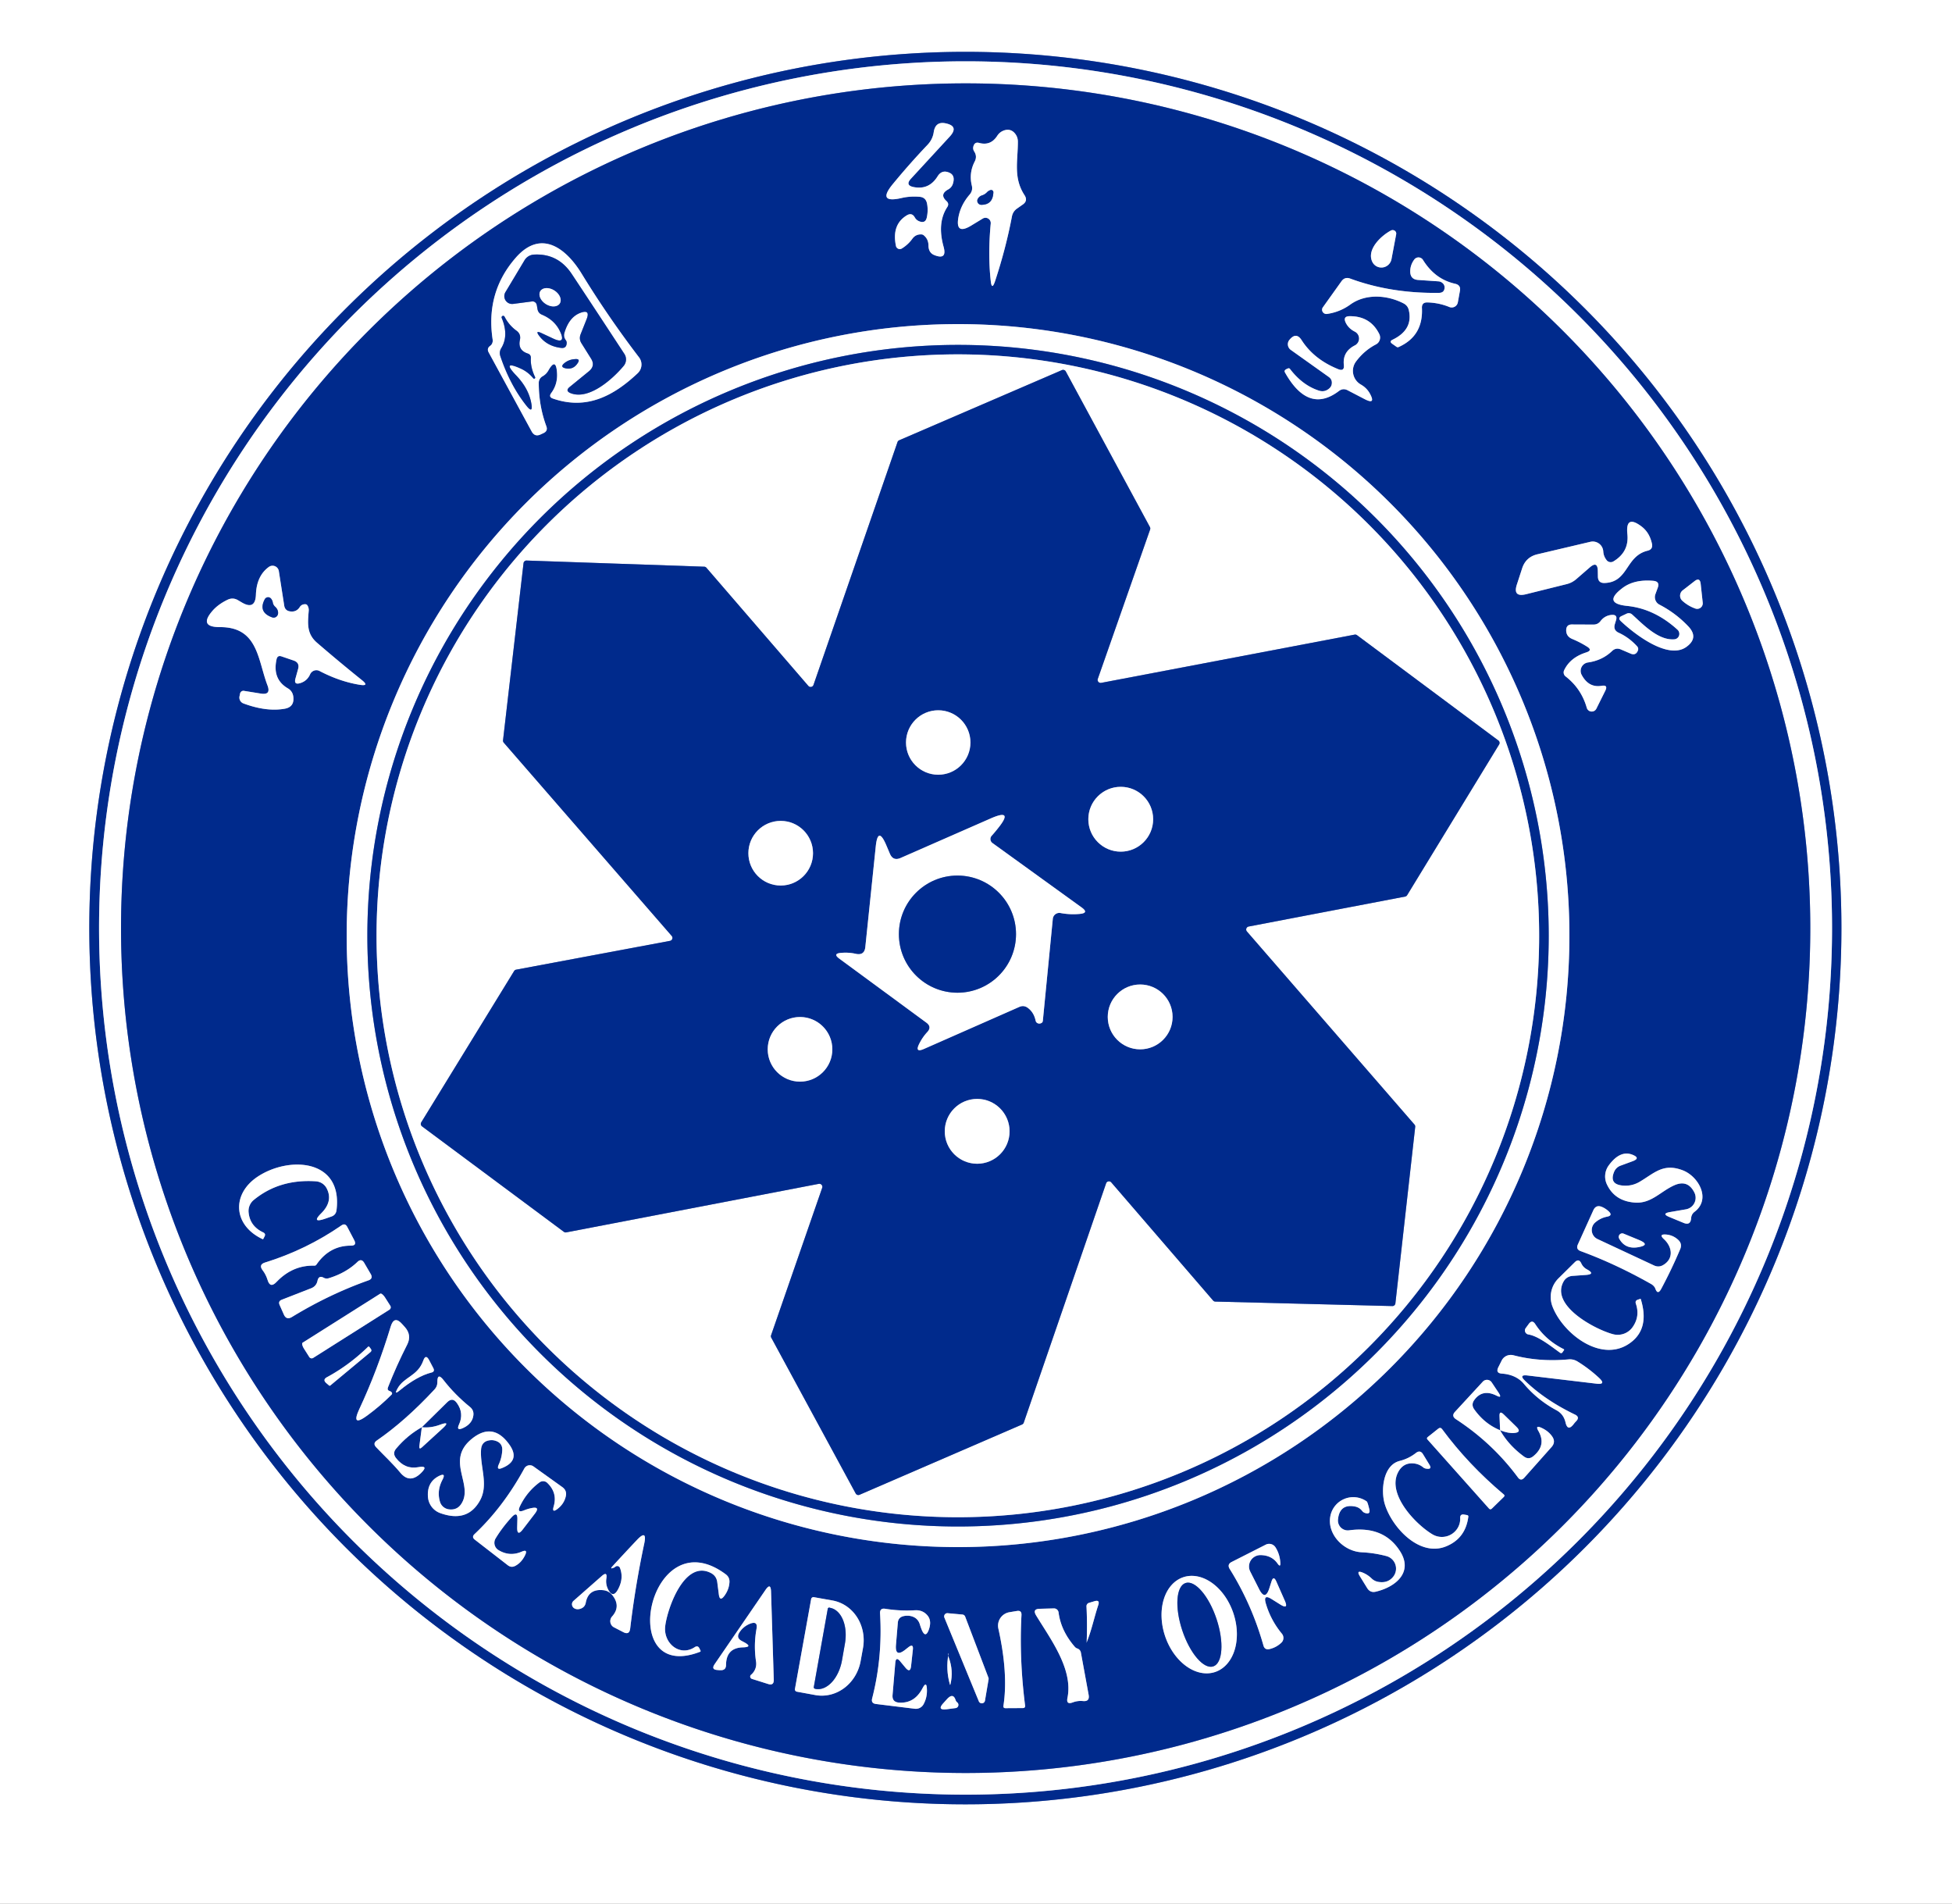 <?xml version="1.0" encoding="UTF-8" standalone="no"?>
<!DOCTYPE svg PUBLIC "-//W3C//DTD SVG 1.1//EN" "http://www.w3.org/Graphics/SVG/1.1/DTD/svg11.dtd">
<svg xmlns="http://www.w3.org/2000/svg" version="1.1" viewBox="0.00 0.00 200.00 195.00">
<rect x="0.00" y="0.00" width="200.00" height="195.00" fill="#808080" stroke="none"/>
<g stroke-width="2.00" fill="none" stroke-linecap="butt">
<path stroke="#8095c6" vector-effect="non-scaling-stroke" d="
  M 188.67 95.07
  A 89.76 89.76 0.0 0 0 98.91 5.31
  A 89.76 89.76 0.0 0 0 9.15 95.07
  A 89.76 89.76 0.0 0 0 98.91 184.83
  A 89.76 89.76 0.0 0 0 188.67 95.07"
/>
<path stroke="#8095c6" vector-effect="non-scaling-stroke" d="
  M 187.71 95.06
  A 88.78 88.78 0.0 0 0 98.93 6.28
  A 88.78 88.78 0.0 0 0 10.15 95.06
  A 88.78 88.78 0.0 0 0 98.93 183.84
  A 88.78 88.78 0.0 0 0 187.71 95.06"
/>
<path stroke="#8095c6" vector-effect="non-scaling-stroke" d="
  M 185.48 95.08
  A 86.54 86.54 0.0 0 0 98.94 8.54
  A 86.54 86.54 0.0 0 0 12.40 95.08
  A 86.54 86.54 0.0 0 0 98.94 181.62
  A 86.54 86.54 0.0 0 0 185.48 95.08"
/>
<path stroke="#8095c6" vector-effect="non-scaling-stroke" d="
  M 93.33 18.31
  L 97.31 13.99
  Q 98.29 12.92 96.87 12.63
  Q 95.84 12.42 95.67 13.53
  Q 95.56 14.29 95.02 14.85
  Q 93.23 16.73 91.49 18.84
  Q 89.80 20.88 92.39 20.28
  Q 93.25 20.08 94.22 20.16
  Q 94.85 20.21 94.98 20.84
  Q 95.12 21.53 94.96 22.27
  Q 94.83 22.89 94.24 22.69
  Q 93.91 22.58 93.74 22.29
  Q 93.44 21.74 92.91 22.06
  Q 91.34 23.01 91.80 25.20
  A 0.40 0.40 0.0 0 0 92.41 25.45
  Q 93.04 25.06 93.47 24.47
  Q 93.80 24.00 94.38 24.01
  Q 94.52 24.01 94.63 24.09
  Q 95.12 24.48 95.13 25.13
  Q 95.13 25.89 95.73 26.13
  Q 97.06 26.66 96.68 25.28
  Q 96.00 22.83 97.05 21.22
  Q 97.28 20.88 96.98 20.60
  Q 96.22 19.91 97.16 19.40
  A 0.99 0.99 0.0 0 0 97.63 18.83
  Q 97.90 17.98 97.29 17.70
  Q 96.51 17.34 96.06 18.07
  Q 95.18 19.48 93.60 19.16
  Q 92.72 18.98 93.33 18.31"
/>
<path stroke="#8095c6" vector-effect="non-scaling-stroke" d="
  M 100.69 22.39
  A 0.54 0.54 0.0 0 1 101.51 22.90
  Q 101.21 26.06 101.51 28.77
  Q 101.62 29.79 101.95 28.81
  Q 103.06 25.45 103.68 22.18
  Q 103.78 21.66 104.21 21.36
  L 104.78 20.96
  Q 105.35 20.57 104.97 19.99
  C 103.81 18.21 104.29 16.52 104.29 14.52
  Q 104.29 13.97 103.91 13.58
  Q 103.54 13.21 103.02 13.32
  Q 102.47 13.45 102.17 13.92
  Q 101.50 14.96 100.32 14.64
  Q 99.89 14.52 99.75 14.94
  Q 99.64 15.25 99.82 15.52
  Q 100.14 16.02 99.87 16.54
  Q 99.26 17.72 99.57 19.00
  Q 99.70 19.52 99.35 19.93
  Q 98.45 20.97 98.21 22.20
  Q 97.84 24.13 99.52 23.10
  L 100.69 22.39"
/>
<path stroke="#8095c6" vector-effect="non-scaling-stroke" d="
  M 143.05 24.00
  A 0.37 0.36 -8.4 0 0 142.52 23.61
  C 141.53 24.13 140.02 25.53 140.59 26.79
  A 1.05 1.04 -51.8 0 0 142.57 26.55
  L 143.05 24.00"
/>
<path stroke="#8095c6" vector-effect="non-scaling-stroke" d="
  M 55.60 38.54
  Q 55.97 38.33 56.18 37.96
  Q 56.96 36.58 57.07 38.16
  Q 57.16 39.34 56.48 40.26
  Q 56.18 40.67 56.66 40.83
  C 60.12 42.03 62.89 40.54 65.34 38.23
  A 1.22 1.21 -40.6 0 0 65.47 36.60
  Q 62.30 32.45 59.61 28.06
  C 58.08 25.54 55.51 23.40 52.88 26.36
  Q 49.73 29.93 50.48 34.81
  Q 50.50 34.97 50.45 35.11
  Q 50.39 35.31 50.22 35.43
  Q 49.85 35.70 50.07 36.10
  L 54.47 44.19
  Q 54.80 44.80 55.42 44.49
  L 55.72 44.35
  Q 56.15 44.13 55.98 43.67
  Q 55.20 41.57 55.20 39.22
  A 0.78 0.77 75.7 0 1 55.60 38.54"
/>
<path stroke="#8095c6" vector-effect="non-scaling-stroke" d="
  M 147.44 30.00
  Q 142.51 30.07 138.35 28.54
  Q 137.79 28.33 137.44 28.82
  L 135.54 31.48
  A 0.44 0.43 13.4 0 0 135.96 32.16
  Q 137.29 31.97 138.36 31.19
  C 139.95 30.05 142.14 30.22 143.81 31.08
  Q 144.23 31.30 144.34 31.75
  Q 144.82 33.77 142.68 34.80
  Q 142.31 34.98 142.65 35.22
  L 143.09 35.53
  A 0.21 0.21 0.0 0 0 143.30 35.55
  Q 145.83 34.42 145.69 31.56
  Q 145.66 30.97 146.24 30.98
  Q 147.43 31.01 148.50 31.45
  A 0.64 0.64 0.0 0 0 149.37 30.97
  L 149.58 29.81
  Q 149.70 29.21 149.10 29.07
  Q 147.03 28.61 145.80 26.63
  A 0.54 0.54 0.0 0 0 144.91 26.58
  Q 144.49 27.14 144.49 27.80
  Q 144.49 28.63 145.32 28.68
  L 147.38 28.82
  Q 147.65 28.84 147.85 29.04
  Q 148.00 29.20 148.01 29.41
  Q 148.02 29.99 147.44 30.00"
/>
<path stroke="#8095c6" vector-effect="non-scaling-stroke" d="
  M 137.12 37.82
  Q 134.63 36.82 133.36 34.84
  Q 132.80 33.97 132.11 34.82
  A 0.71 0.70 37.5 0 0 132.25 35.84
  L 136.14 38.61
  Q 136.52 38.88 136.45 39.34
  Q 136.41 39.62 136.16 39.82
  Q 135.70 40.20 135.12 40.01
  Q 133.44 39.46 132.16 37.78
  Q 132.10 37.71 132.00 37.73
  Q 131.87 37.77 131.74 37.85
  Q 131.55 37.97 131.66 38.16
  Q 134.06 42.43 137.19 40.05
  Q 137.60 39.74 138.06 39.97
  L 139.85 40.90
  Q 140.97 41.47 140.38 40.36
  Q 140.06 39.75 139.43 39.39
  A 1.61 1.61 0.0 0 1 138.93 37.04
  Q 139.78 35.90 140.98 35.28
  A 0.80 0.79 62.9 0 0 141.32 34.22
  Q 140.41 32.38 138.29 32.39
  Q 137.57 32.39 137.88 33.05
  Q 138.17 33.65 138.81 33.97
  A 0.79 0.79 0.0 0 1 138.82 35.38
  Q 137.54 36.03 137.69 37.39
  Q 137.76 38.07 137.12 37.82"
/>
<path stroke="#8095c6" vector-effect="non-scaling-stroke" d="
  M 160.80 95.84
  A 62.64 62.64 0.0 0 0 98.16 33.20
  A 62.64 62.64 0.0 0 0 35.52 95.84
  A 62.64 62.64 0.0 0 0 98.16 158.48
  A 62.64 62.64 0.0 0 0 160.80 95.84"
/>
<path stroke="#8095c6" vector-effect="non-scaling-stroke" d="
  M 164.62 57.39
  Q 164.30 56.99 164.27 56.49
  A 1.08 1.08 0.0 0 0 162.95 55.50
  L 157.52 56.78
  Q 156.34 57.06 155.96 58.21
  L 155.42 59.87
  Q 154.98 61.21 156.36 60.87
  L 160.54 59.83
  Q 161.09 59.69 161.52 59.31
  L 162.88 58.13
  Q 163.69 57.42 163.71 58.49
  L 163.72 59.08
  Q 163.74 59.74 164.40 59.72
  C 166.88 59.64 166.52 56.96 168.82 56.41
  Q 169.37 56.27 169.26 55.71
  Q 169.01 54.53 168.15 53.90
  Q 166.53 52.70 166.74 54.71
  Q 166.93 56.55 165.29 57.52
  A 0.53 0.53 0.0 0 1 164.62 57.39"
/>
<path stroke="#8095c6" vector-effect="non-scaling-stroke" d="
  M 24.77 61.71
  L 24.38 61.48
  Q 23.87 61.18 23.33 61.43
  Q 22.37 61.89 21.78 62.56
  Q 20.31 64.25 22.55 64.24
  C 26.45 64.23 26.40 67.58 27.41 70.22
  Q 27.79 71.22 26.73 71.05
  L 25.00 70.77
  A 0.35 0.35 0.0 0 0 24.60 71.04
  L 24.54 71.33
  A 0.64 0.64 0.0 0 0 24.95 72.06
  Q 27.30 72.93 29.17 72.60
  Q 30.19 72.42 30.05 71.35
  Q 29.97 70.79 29.49 70.51
  Q 27.88 69.57 28.34 67.52
  Q 28.44 67.10 28.85 67.24
  L 30.08 67.66
  Q 30.73 67.88 30.54 68.54
  L 30.28 69.48
  Q 30.07 70.20 30.78 69.97
  Q 31.47 69.75 31.77 69.08
  A 0.71 0.70 -63.9 0 1 32.75 68.74
  Q 34.82 69.82 36.87 70.15
  Q 37.88 70.31 37.08 69.67
  Q 34.74 67.79 32.48 65.84
  C 31.40 64.91 31.53 63.84 31.63 62.58
  Q 31.66 62.25 31.48 61.99
  Q 31.39 61.87 31.17 61.90
  Q 30.88 61.93 30.71 62.19
  Q 30.37 62.72 29.73 62.63
  Q 29.20 62.56 29.12 62.03
  L 28.57 58.51
  A 0.65 0.65 0.0 0 0 27.54 58.08
  Q 26.29 58.99 26.22 60.92
  Q 26.16 62.53 24.77 61.71"
/>
<path stroke="#8095c6" vector-effect="non-scaling-stroke" d="
  M 173.71 62.34
  A 0.57 0.57 0.0 0 0 174.46 61.74
  L 174.25 59.81
  Q 174.17 59.10 173.61 59.54
  L 172.41 60.47
  A 0.70 0.70 0.0 0 0 172.38 61.55
  Q 172.97 62.08 173.71 62.34"
/>
<path stroke="#8095c6" vector-effect="non-scaling-stroke" d="
  M 171.55 65.49
  C 169.90 65.62 168.35 63.96 167.22 62.94
  A 0.51 0.51 0.0 0 0 166.67 62.86
  L 166.16 63.10
  Q 165.72 63.30 166.07 63.63
  C 167.40 64.89 170.88 67.63 172.78 66.27
  Q 174.09 65.33 172.98 64.16
  Q 171.69 62.80 170.01 61.93
  A 0.87 0.86 -66.0 0 1 169.61 60.87
  L 169.85 60.21
  Q 170.09 59.57 169.41 59.50
  Q 167.43 59.32 166.22 60.25
  Q 164.17 61.81 166.73 62.07
  Q 169.52 62.36 171.88 64.51
  A 0.57 0.56 63.7 0 1 171.55 65.49"
/>
<path stroke="#8095c6" vector-effect="non-scaling-stroke" d="
  M 162.61 66.24
  Q 163.21 66.61 162.53 66.83
  Q 160.88 67.35 160.26 68.66
  A 0.52 0.51 -58.8 0 0 160.41 69.29
  Q 162.02 70.54 162.58 72.51
  A 0.53 0.53 0.0 0 0 163.56 72.60
  L 164.48 70.75
  Q 164.78 70.14 164.11 70.25
  Q 162.78 70.48 162.06 69.14
  A 0.87 0.87 0.0 0 1 162.71 67.86
  Q 164.17 67.65 165.17 66.69
  Q 165.57 66.31 166.08 66.53
  L 167.06 66.95
  Q 167.59 67.18 167.81 66.66
  Q 167.92 66.40 167.72 66.19
  Q 166.90 65.30 165.86 64.82
  Q 165.26 64.55 165.46 63.92
  L 165.57 63.56
  Q 165.77 62.93 165.11 62.99
  Q 164.42 63.06 163.99 63.62
  Q 163.72 63.98 163.26 63.98
  L 161.07 63.97
  Q 160.48 63.96 160.47 64.56
  Q 160.47 65.19 161.08 65.45
  Q 161.90 65.79 162.61 66.24"
/>
<path stroke="#8095c6" vector-effect="non-scaling-stroke" d="
  M 165.38 120.04
  A 1.14 1.12 -88.5 0 1 166.03 119.41
  L 167.28 118.95
  Q 168.11 118.64 167.29 118.30
  Q 166.01 117.77 164.83 119.38
  A 1.92 1.90 -39.7 0 0 164.64 121.32
  Q 165.45 123.05 167.53 123.19
  C 169.19 123.30 170.13 122.05 171.54 121.42
  Q 172.93 120.80 173.61 122.17
  A 1.20 1.20 0.0 0 1 172.74 123.88
  L 171.11 124.16
  Q 170.19 124.32 171.05 124.67
  L 172.50 125.27
  Q 173.21 125.56 173.27 124.80
  Q 173.30 124.37 173.64 124.12
  C 175.32 122.83 174.04 120.52 172.43 119.89
  C 170.41 119.11 169.51 120.17 167.98 121.07
  Q 167.20 121.52 166.31 121.45
  Q 164.84 121.34 165.38 120.04"
/>
<path stroke="#8095c6" vector-effect="non-scaling-stroke" d="
  M 33.48 121.75
  Q 34.14 123.05 32.93 124.27
  Q 31.86 125.33 33.29 124.85
  L 33.95 124.62
  Q 34.42 124.46 34.48 123.96
  C 35.13 118.69 29.57 118.40 26.36 120.56
  C 23.71 122.35 23.89 125.52 26.90 126.93
  Q 26.95 126.96 26.98 126.90
  L 27.10 126.67
  Q 27.26 126.38 26.96 126.24
  Q 25.60 125.60 25.47 124.18
  A 1.46 1.46 0.0 0 1 26.00 122.92
  Q 28.63 120.76 32.36 121.01
  A 1.35 1.33 -11.0 0 1 33.48 121.75"
/>
<path stroke="#8095c6" vector-effect="non-scaling-stroke" d="
  M 169.54 131.87
  Q 169.57 131.93 169.60 131.99
  Q 169.84 132.69 170.20 132.04
  Q 171.29 130.00 172.15 127.96
  Q 172.38 127.42 171.96 127.02
  Q 171.42 126.51 170.68 126.46
  Q 169.92 126.41 170.48 126.93
  C 171.31 127.69 171.53 128.89 170.45 129.56
  Q 169.97 129.87 169.45 129.62
  L 163.67 126.92
  A 1.02 1.02 0.0 0 1 163.43 125.24
  Q 163.96 124.77 164.67 124.63
  Q 165.27 124.51 164.83 124.09
  Q 164.52 123.80 164.15 123.64
  Q 163.53 123.37 163.25 123.98
  L 161.67 127.47
  Q 161.44 127.97 161.95 128.16
  Q 165.53 129.47 169.17 131.53
  Q 169.39 131.65 169.54 131.87"
/>
<path stroke="#8095c6" vector-effect="non-scaling-stroke" d="
  M 32.20 129.65
  Q 32.35 129.66 32.43 129.53
  Q 33.77 127.59 35.96 127.60
  Q 36.58 127.60 36.30 127.05
  L 35.58 125.68
  Q 35.36 125.26 34.98 125.53
  Q 31.36 128.03 27.15 129.33
  Q 26.48 129.54 26.90 130.11
  Q 27.24 130.55 27.41 131.10
  Q 27.68 132.01 28.33 131.32
  Q 29.98 129.59 32.20 129.65"
/>
<path stroke="#8095c6" vector-effect="non-scaling-stroke" d="
  M 166.35 126.37
  A 0.36 0.36 0.0 0 0 165.90 126.88
  Q 166.51 127.99 167.85 127.76
  Q 169.15 127.53 167.93 127.02
  L 166.35 126.37"
/>
<path stroke="#8095c6" vector-effect="non-scaling-stroke" d="
  M 33.17 130.89
  Q 32.66 130.61 32.53 131.20
  Q 32.41 131.76 31.87 131.97
  L 28.87 133.14
  Q 28.48 133.29 28.65 133.68
  L 29.08 134.65
  Q 29.34 135.25 29.91 134.91
  Q 33.71 132.59 37.74 131.16
  Q 38.26 130.98 37.98 130.50
  L 37.32 129.37
  Q 37.03 128.87 36.61 129.28
  Q 35.44 130.40 33.67 130.94
  A 0.65 0.65 0.0 0 1 33.17 130.89"
/>
<path stroke="#8095c6" vector-effect="non-scaling-stroke" d="
  M 167.28 135.94
  A 1.87 1.86 24.3 0 1 165.30 136.68
  C 163.53 136.23 158.74 133.74 160.23 131.23
  A 1.13 1.10 12.6 0 1 161.09 130.70
  L 162.51 130.60
  Q 163.50 130.52 162.58 130.02
  Q 162.20 129.81 162.02 129.42
  Q 161.77 128.88 161.35 129.30
  L 159.68 130.95
  A 2.70 2.69 57.3 0 0 159.06 133.82
  C 160.12 136.61 164.14 139.76 167.10 137.51
  Q 169.03 136.05 168.11 133.07
  Q 168.10 133.05 168.07 133.05
  L 167.83 133.13
  Q 167.50 133.23 167.61 133.55
  Q 168.05 134.84 167.28 135.94"
/>
<path stroke="#8095c6" vector-effect="non-scaling-stroke" d="
  M 32.09 139.10
  L 39.90 134.16
  A 0.29 0.29 0.0 0 0 39.99 133.76
  L 39.45 132.91
  A 0.60 0.21 57.7 0 0 38.96 132.52
  L 31.01 137.54
  A 0.60 0.21 57.7 0 0 31.15 138.16
  L 31.69 139.01
  A 0.29 0.29 0.0 0 0 32.09 139.10"
/>
<path stroke="#8095c6" vector-effect="non-scaling-stroke" d="
  M 39.75 142.12
  Q 40.61 139.92 41.72 137.74
  Q 42.21 136.77 41.49 135.95
  L 41.21 135.64
  Q 40.39 134.71 40.03 135.89
  Q 38.66 140.40 36.82 144.33
  Q 35.92 146.26 37.63 145.00
  Q 39.00 143.99 40.11 142.87
  Q 40.22 142.76 40.14 142.64
  Q 40.07 142.54 39.94 142.50
  Q 39.64 142.41 39.75 142.12"
/>
<path stroke="#8095c6" vector-effect="non-scaling-stroke" d="
  M 156.60 136.70
  C 157.63 136.86 159.01 137.98 159.84 138.57
  Q 159.99 138.67 160.09 138.53
  L 160.24 138.31
  Q 160.29 138.24 160.21 138.20
  Q 158.38 137.29 157.31 135.65
  Q 156.98 135.13 156.62 135.64
  L 156.32 136.05
  A 0.42 0.41 21.8 0 0 156.60 136.70"
/>
<path stroke="#8095c6" vector-effect="non-scaling-stroke" d="
  M 33.44 141.69
  L 33.71 141.92
  Q 33.78 141.98 33.85 141.92
  L 37.95 138.51
  Q 38.13 138.36 37.99 138.17
  L 37.84 137.97
  A 0.09 0.09 0.0 0 0 37.71 137.96
  Q 35.78 139.84 33.51 141.07
  Q 33.02 141.33 33.44 141.69"
/>
<path stroke="#8095c6" vector-effect="non-scaling-stroke" d="
  M 156.51 140.90
  L 163.57 141.74
  Q 164.60 141.86 163.84 141.15
  Q 162.82 140.20 161.62 139.46
  Q 161.20 139.21 160.72 139.25
  Q 157.76 139.53 155.07 138.83
  A 1.06 1.04 20.6 0 0 153.86 139.37
  L 153.52 140.05
  Q 153.21 140.67 153.90 140.71
  C 154.75 140.77 155.55 141.07 156.12 141.74
  Q 157.53 143.42 159.47 144.46
  Q 160.20 144.85 160.40 145.70
  Q 160.62 146.67 161.23 145.89
  Q 161.34 145.74 161.48 145.60
  Q 161.91 145.16 161.36 144.90
  Q 158.31 143.43 156.26 141.45
  Q 155.57 140.79 156.51 140.90"
/>
<path stroke="#8095c6" vector-effect="non-scaling-stroke" d="
  M 40.93 142.45
  Q 42.71 140.98 44.20 140.60
  Q 44.58 140.51 44.40 140.15
  L 43.97 139.33
  Q 43.62 138.67 43.37 139.37
  C 42.79 140.99 41.39 141.01 40.71 142.27
  Q 40.35 142.93 40.93 142.45"
/>
<path stroke="#8095c6" vector-effect="non-scaling-stroke" d="
  M 43.22 146.20
  L 42.97 148.11
  Q 42.92 148.55 43.24 148.25
  L 45.34 146.33
  Q 46.22 145.53 45.10 145.94
  Q 44.14 146.30 43.22 146.20"
/>
<path stroke="#8095c6" vector-effect="non-scaling-stroke" d="
  M 43.22 146.20
  L 45.82 143.64
  Q 46.37 143.10 46.81 143.72
  Q 47.56 144.76 47.03 145.92
  Q 46.72 146.60 47.41 146.30
  Q 48.39 145.86 48.50 144.99
  Q 48.57 144.47 48.16 144.13
  Q 46.61 142.87 45.45 141.38
  Q 44.80 140.54 44.81 141.61
  Q 44.81 142.02 44.52 142.33
  Q 41.53 145.55 38.61 147.56
  Q 38.17 147.86 38.54 148.25
  C 39.36 149.11 40.25 149.94 41.00 150.84
  Q 41.99 152.05 43.17 150.86
  Q 43.94 150.09 42.87 150.29
  Q 41.50 150.55 40.57 149.35
  Q 40.19 148.86 40.59 148.39
  Q 41.75 147.01 43.22 146.20"
/>
<path stroke="#8095c6" vector-effect="non-scaling-stroke" d="
  M 153.70 146.51
  Q 154.57 146.85 155.15 146.79
  Q 155.95 146.72 155.37 146.16
  L 154.07 144.89
  Q 153.61 144.44 153.64 145.08
  L 153.70 146.51"
/>
<path stroke="#8095c6" vector-effect="non-scaling-stroke" d="
  M 153.70 146.51
  Q 152.11 145.86 151.05 144.37
  Q 150.71 143.89 151.05 143.42
  Q 151.89 142.25 153.32 142.96
  Q 153.94 143.28 153.56 142.69
  L 152.84 141.61
  A 0.58 0.58 0.0 0 0 151.93 141.53
  L 149.07 144.63
  Q 148.69 145.05 149.16 145.37
  Q 152.92 147.82 155.53 151.35
  Q 155.83 151.75 156.17 151.38
  L 158.97 148.23
  Q 159.43 147.71 159.03 147.14
  Q 158.63 146.57 157.91 146.25
  Q 157.27 145.97 157.62 146.58
  Q 158.47 148.05 157.10 149.17
  Q 156.63 149.56 156.14 149.20
  Q 154.56 148.04 153.70 146.51"
/>
<path stroke="#8095c6" vector-effect="non-scaling-stroke" d="
  M 154.07 153.08
  Q 150.44 150.03 147.76 146.40
  Q 147.59 146.17 147.36 146.35
  L 146.28 147.21
  Q 146.14 147.33 146.26 147.46
  L 152.56 154.53
  Q 152.70 154.68 152.85 154.54
  L 154.08 153.34
  Q 154.22 153.20 154.07 153.08"
/>
<path stroke="#8095c6" vector-effect="non-scaling-stroke" d="
  M 50.83 147.61
  Q 51.50 147.85 51.46 148.57
  Q 51.42 149.32 51.11 150.00
  Q 50.82 150.65 51.47 150.37
  Q 53.36 149.59 52.16 147.94
  Q 50.51 145.66 48.38 147.36
  C 45.58 149.59 48.53 152.02 47.29 154.01
  Q 46.85 154.73 45.97 154.61
  A 1.10 1.09 -4.8 0 1 45.09 153.87
  Q 44.73 152.73 45.33 151.59
  Q 45.74 150.81 44.95 151.21
  Q 43.72 151.85 43.85 153.37
  A 1.91 1.91 0.0 0 0 45.11 155.00
  Q 47.90 156.00 49.17 153.72
  C 50.09 152.08 49.16 150.24 49.29 148.48
  Q 49.35 147.65 50.17 147.54
  Q 50.51 147.49 50.83 147.61"
/>
<path stroke="#8095c6" vector-effect="non-scaling-stroke" d="
  M 149.36 156.51
  A 1.89 1.89 0.0 0 1 146.76 157.17
  C 145.03 156.13 142.17 153.13 143.20 150.91
  Q 143.74 149.76 144.94 149.92
  A 1.78 1.72 -20.5 0 1 145.79 150.29
  Q 145.95 150.43 146.17 150.45
  Q 146.76 150.53 146.45 150.03
  L 145.81 148.98
  Q 145.52 148.49 145.07 148.84
  Q 144.33 149.42 143.42 149.65
  C 141.68 150.08 141.47 152.71 141.88 154.06
  C 142.58 156.41 145.42 159.56 148.20 158.39
  Q 150.15 157.58 150.44 155.39
  Q 150.47 155.23 150.31 155.20
  L 150.03 155.15
  Q 149.59 155.07 149.61 155.51
  Q 149.63 156.05 149.36 156.51"
/>
<path stroke="#8095c6" vector-effect="non-scaling-stroke" d="
  M 53.01 155.65
  L 52.99 156.45
  Q 52.97 157.45 53.58 156.65
  L 54.79 155.07
  Q 55.40 154.28 54.43 154.49
  Q 54.05 154.57 53.71 154.71
  Q 52.91 155.04 53.29 154.26
  Q 54.00 152.80 55.28 151.85
  A 0.62 0.61 -41.7 0 1 56.06 151.89
  Q 57.14 152.91 56.73 154.31
  Q 56.52 155.03 57.12 154.57
  Q 57.79 154.06 57.97 153.28
  Q 58.11 152.69 57.61 152.33
  L 54.65 150.21
  A 0.64 0.64 0.0 0 0 53.72 150.43
  Q 51.57 154.37 48.62 157.15
  Q 48.30 157.45 48.65 157.72
  L 52.03 160.34
  Q 52.39 160.62 52.80 160.40
  Q 53.43 160.07 53.80 159.31
  Q 54.11 158.66 53.45 158.95
  Q 52.22 159.48 51.08 158.79
  A 0.87 0.87 0.0 0 1 50.78 157.59
  Q 51.45 156.48 52.43 155.41
  Q 53.04 154.76 53.01 155.65"
/>
<path stroke="#8095c6" vector-effect="non-scaling-stroke" d="
  M 137.09 155.66
  Q 137.24 154.06 138.76 154.31
  Q 139.27 154.39 139.57 154.78
  Q 139.68 154.92 139.85 154.98
  Q 140.45 155.18 140.29 154.57
  Q 140.12 153.86 140.03 153.80
  A 2.39 2.39 0.0 0 0 136.31 155.29
  C 135.94 157.14 137.65 158.92 139.52 159.01
  Q 140.80 159.07 142.05 159.40
  A 1.33 1.33 0.0 0 1 142.75 161.51
  Q 142.21 162.19 141.27 162.05
  Q 140.84 161.99 140.53 161.69
  Q 140.15 161.32 139.66 161.11
  Q 138.91 160.79 139.34 161.48
  L 140.08 162.68
  Q 140.39 163.18 140.95 163.05
  C 142.96 162.58 144.81 161.09 143.47 158.94
  Q 141.80 156.27 138.24 156.76
  A 1.01 1.01 0.0 0 1 137.09 155.66"
/>
<path stroke="#8095c6" vector-effect="non-scaling-stroke" d="
  M 62.32 162.84
  Q 62.03 162.29 62.13 161.68
  Q 62.24 160.94 61.67 161.43
  L 58.77 163.98
  A 0.48 0.47 40.0 0 0 58.84 164.75
  Q 59.10 164.90 59.42 164.81
  Q 59.93 164.67 60.02 164.16
  Q 60.30 162.71 61.86 162.90
  A 1.36 1.34 73.9 0 1 62.73 163.39
  Q 63.65 164.54 62.71 165.59
  A 0.72 0.71 -55.5 0 0 62.91 166.70
  L 63.86 167.19
  Q 64.49 167.52 64.57 166.81
  Q 65.08 162.48 66.01 158.11
  Q 66.32 156.64 65.28 157.73
  Q 63.92 159.17 62.73 160.47
  Q 62.48 160.75 62.84 160.61
  Q 62.96 160.57 63.05 160.49
  A 0.30 0.30 0.0 0 1 63.52 160.61
  Q 63.94 161.70 63.30 162.85
  Q 62.80 163.74 62.32 162.84"
/>
<path stroke="#8095c6" vector-effect="non-scaling-stroke" d="
  M 130.28 163.80
  L 131.19 164.37
  Q 132.05 164.90 131.64 163.97
  L 130.77 162.00
  Q 130.48 161.35 130.27 162.02
  L 130.05 162.71
  Q 129.63 164.01 129.01 162.79
  L 128.10 160.99
  A 1.17 1.16 -12.9 0 1 129.16 159.30
  Q 130.31 159.32 130.90 160.17
  Q 131.22 160.61 131.18 160.07
  Q 131.13 159.21 130.69 158.51
  A 0.77 0.77 0.0 0 0 129.69 158.23
  L 126.20 160.00
  Q 125.70 160.25 126.00 160.73
  Q 128.27 164.37 129.45 168.56
  Q 129.58 169.03 130.06 168.93
  Q 130.76 168.77 131.28 168.28
  A 0.68 0.67 49.1 0 0 131.34 167.35
  Q 130.19 165.96 129.69 164.24
  Q 129.41 163.26 130.28 163.80"
/>
<path stroke="#8095c6" vector-effect="non-scaling-stroke" d="
  M 73.49 162.08
  L 73.65 163.32
  Q 73.75 164.11 74.22 163.47
  Q 74.70 162.82 74.74 162.06
  Q 74.76 161.56 74.35 161.26
  C 66.51 155.43 62.98 172.60 71.74 169.20
  A 0.08 0.08 0.0 0 0 71.78 169.10
  L 71.67 168.87
  Q 71.51 168.52 71.18 168.73
  C 69.63 169.75 67.93 168.30 68.16 166.55
  C 68.38 164.77 70.12 159.75 72.83 161.13
  Q 73.41 161.43 73.49 162.08"
/>
<path stroke="#8095c6" vector-effect="non-scaling-stroke" d="
  M 124.503 171.273
  A 5.12 3.69 71.4 0 0 126.367 165.243
  A 5.12 3.69 71.4 0 0 121.237 161.567
  A 5.12 3.69 71.4 0 0 119.373 167.597
  A 5.12 3.69 71.4 0 0 124.503 171.273"
/>
<path stroke="#8095c6" vector-effect="non-scaling-stroke" d="
  M 77.51 166.86
  Q 77.21 168.52 77.46 170.18
  Q 77.55 170.75 77.25 171.22
  Q 77.13 171.41 76.95 171.56
  A 0.25 0.24 33.7 0 0 77.04 171.98
  L 78.69 172.50
  Q 79.30 172.70 79.28 172.06
  L 79.00 163.04
  Q 78.97 162.08 78.43 162.87
  L 73.21 170.49
  Q 72.85 171.03 73.50 171.07
  Q 73.66 171.09 73.82 171.09
  Q 74.38 171.11 74.39 170.56
  Q 74.40 168.79 76.13 168.75
  Q 77.16 168.72 76.25 168.23
  L 75.99 168.09
  Q 75.40 167.78 75.76 167.22
  Q 76.16 166.60 76.87 166.32
  Q 77.67 166.02 77.51 166.86"
/>
<path stroke="#8095c6" vector-effect="non-scaling-stroke" d="
  M 83.11 163.80
  L 81.45 173.01
  A 0.24 0.24 0.0 0 0 81.64 173.29
  L 83.55 173.64
  A 4.25 3.94 -79.8 0 0 88.18 170.15
  L 88.42 168.83
  A 4.25 3.94 -79.8 0 0 85.30 163.95
  L 83.39 163.61
  A 0.24 0.24 0.0 0 0 83.11 163.80"
/>
<path stroke="#8095c6" vector-effect="non-scaling-stroke" d="
  M 111.35 168.21
  C 111.85 166.98 112.11 165.67 112.53 164.41
  Q 112.71 163.86 112.15 164.02
  L 111.58 164.19
  A 0.36 0.36 0.0 0 0 111.32 164.55
  Q 111.41 166.29 111.34 168.21
  Q 111.34 168.32 111.36 168.22
  Q 111.38 168.14 111.34 168.24
  Q 111.30 168.31 111.35 168.21"
/>
<path stroke="#8095c6" vector-effect="non-scaling-stroke" d="
  M 92.23 170.18
  L 92.77 170.83
  Q 93.27 171.43 93.35 170.65
  L 93.53 169.00
  Q 93.61 168.32 93.07 168.74
  L 92.74 169.00
  Q 91.69 169.82 91.80 168.49
  L 91.99 166.23
  Q 92.03 165.68 92.58 165.55
  Q 92.99 165.46 93.38 165.56
  Q 94.05 165.74 94.25 166.41
  Q 94.34 166.71 94.46 167.00
  Q 94.83 167.82 95.15 166.98
  Q 95.51 166.02 95.00 165.45
  Q 94.52 164.91 93.75 164.95
  Q 92.21 165.04 90.71 164.80
  Q 90.13 164.70 90.17 165.29
  Q 90.44 169.78 89.36 173.98
  Q 89.23 174.48 89.74 174.55
  L 93.73 175.04
  A 0.90 0.89 17.7 0 0 94.62 174.59
  Q 95.01 173.88 94.97 173.04
  Q 94.94 172.14 94.52 172.94
  Q 93.70 174.51 92.12 174.41
  Q 91.39 174.36 91.45 173.63
  L 91.73 170.34
  Q 91.79 169.65 92.23 170.18"
/>
<path stroke="#8095c6" vector-effect="non-scaling-stroke" d="
  M 110.12 168.69
  Q 108.70 167.05 108.46 165.17
  A 0.48 0.47 85.2 0 0 107.98 164.76
  L 106.52 164.80
  Q 105.76 164.82 106.16 165.48
  C 107.63 167.90 109.97 170.98 109.37 173.93
  Q 109.22 174.65 109.91 174.39
  Q 110.42 174.20 110.95 174.25
  Q 111.67 174.33 111.54 173.61
  L 110.75 169.30
  A 0.55 0.54 5.6 0 0 110.39 168.87
  Q 110.23 168.82 110.12 168.69"
/>
<path stroke="#8095c6" vector-effect="non-scaling-stroke" d="
  M 102.29 166.82
  Q 103.32 171.46 102.81 174.74
  Q 102.78 174.98 103.02 174.98
  L 104.79 174.97
  Q 105.06 174.97 105.03 174.71
  Q 104.42 169.90 104.66 165.43
  Q 104.68 164.95 104.21 165.02
  L 103.43 165.15
  A 1.40 1.39 -10.8 0 0 102.29 166.82"
/>
<path stroke="#8095c6" vector-effect="non-scaling-stroke" d="
  M 100.29 174.28
  A 0.33 0.33 0.0 0 0 100.92 174.21
  L 101.29 172.02
  A 0.33 0.33 0.0 0 0 101.27 171.85
  L 98.89 165.60
  A 0.33 0.33 0.0 0 0 98.62 165.39
  L 97.09 165.25
  A 0.33 0.33 0.0 0 0 96.76 165.70
  L 100.29 174.28"
/>
<path stroke="#8095c6" vector-effect="non-scaling-stroke" d="
  M 97.19 169.74
  Q 97.12 169.57 97.13 169.38
  Q 97.13 169.37 97.13 169.37
  Q 97.13 169.37 97.13 169.37
  Q 97.19 169.38 97.18 169.44
  Q 96.89 171.00 97.32 172.53
  Q 97.35 172.65 97.38 172.53
  Q 97.72 171.14 97.19 169.74"
/>
<path stroke="#8095c6" vector-effect="non-scaling-stroke" d="
  M 97.04 174.04
  L 96.68 174.44
  Q 95.95 175.22 97.01 175.09
  L 97.92 174.97
  A 0.33 0.33 0.0 0 0 98.09 174.40
  Q 97.96 174.30 97.91 174.15
  Q 97.66 173.38 97.04 174.04"
/>
<path stroke="#8095c6" vector-effect="non-scaling-stroke" d="
  M 100.63 20.01
  Q 100.34 20.10 100.19 20.36
  A 0.41 0.41 0.0 0 0 100.53 20.98
  Q 101.73 20.99 101.78 19.70
  A 0.23 0.23 0.0 0 0 101.49 19.47
  Q 101.27 19.54 101.12 19.70
  Q 100.91 19.92 100.63 20.01"
/>
<path stroke="#8095c6" vector-effect="non-scaling-stroke" d="
  M 57.83 34.09
  Q 58.31 32.47 59.48 32.04
  Q 60.50 31.67 60.11 32.68
  L 59.49 34.24
  Q 59.30 34.73 59.58 35.17
  L 60.55 36.72
  Q 61.03 37.47 60.33 38.04
  L 58.38 39.63
  Q 57.87 40.04 58.48 40.28
  C 60.38 41.01 62.83 38.77 63.91 37.47
  A 1.03 1.03 0.0 0 0 63.97 36.25
  Q 61.15 31.94 58.57 28.05
  Q 57.16 25.94 54.70 26.08
  A 1.21 1.18 13.4 0 0 53.75 26.65
  L 51.79 29.92
  A 0.80 0.80 0.0 0 0 52.59 31.13
  L 54.50 30.88
  A 0.45 0.44 81.4 0 1 55.00 31.25
  L 55.07 31.65
  Q 55.14 32.08 55.54 32.24
  Q 56.86 32.80 57.40 33.99
  Q 58.00 35.29 56.70 34.69
  L 55.48 34.12
  Q 54.79 33.80 55.25 34.41
  Q 56.05 35.47 57.50 35.64
  Q 58.02 35.70 58.06 35.18
  Q 58.08 34.98 57.96 34.83
  Q 57.71 34.49 57.83 34.09"
/>
<path stroke="#8095c6" vector-effect="non-scaling-stroke" d="
  M 53.38 37.77
  Q 54.10 38.10 54.63 38.74
  A 0.11 0.11 0.0 0 0 54.82 38.62
  Q 54.34 37.61 54.39 36.69
  Q 54.41 36.32 54.06 36.21
  Q 53.04 35.87 53.27 34.82
  Q 53.40 34.22 52.91 33.87
  Q 52.14 33.31 51.69 32.43
  A 0.16 0.16 0.0 0 0 51.40 32.56
  Q 52.16 34.37 51.35 35.68
  Q 51.13 36.05 51.26 36.47
  Q 52.26 39.46 53.97 41.60
  Q 54.61 42.39 54.45 41.39
  Q 54.20 39.83 52.89 38.46
  Q 51.34 36.84 53.38 37.77"
/>
<path stroke="#8095c6" vector-effect="non-scaling-stroke" d="
  M 59.22 37.15
  Q 59.44 36.78 59.02 36.78
  Q 58.35 36.79 57.86 37.17
  Q 57.29 37.61 58.00 37.74
  Q 58.78 37.88 59.22 37.15"
/>
<path stroke="#8095c6" vector-effect="non-scaling-stroke" d="
  M 57.354 31.086
  A 1.18 0.82 32.6 0 0 56.802 29.759
  A 1.18 0.82 32.6 0 0 55.366 29.814
  A 1.18 0.82 32.6 0 0 55.918 31.141
  A 1.18 0.82 32.6 0 0 57.354 31.086"
/>
<path stroke="#8095c6" vector-effect="non-scaling-stroke" d="
  M 158.68 95.85
  A 60.52 60.52 0.0 0 0 98.16 35.33
  A 60.52 60.52 0.0 0 0 37.64 95.85
  A 60.52 60.52 0.0 0 0 98.16 156.37
  A 60.52 60.52 0.0 0 0 158.68 95.85"
/>
<path stroke="#8095c6" vector-effect="non-scaling-stroke" d="
  M 157.70 95.86
  A 59.56 59.56 0.0 0 0 98.14 36.30
  A 59.56 59.56 0.0 0 0 38.58 95.86
  A 59.56 59.56 0.0 0 0 98.14 155.42
  A 59.56 59.56 0.0 0 0 157.70 95.86"
/>
<path stroke="#8095c6" vector-effect="non-scaling-stroke" d="
  M 57.78 126.19
  A 0.31 0.31 0.0 0 0 58.02 126.24
  L 83.89 121.27
  A 0.31 0.31 0.0 0 1 84.24 121.68
  L 79.00 136.79
  A 0.31 0.31 0.0 0 0 79.03 137.04
  L 87.67 152.98
  A 0.31 0.31 0.0 0 0 88.07 153.12
  L 104.72 145.92
  A 0.31 0.31 0.0 0 0 104.89 145.74
  L 113.33 121.22
  A 0.31 0.31 0.0 0 1 113.86 121.12
  L 124.30 133.23
  A 0.31 0.31 0.0 0 0 124.53 133.33
  L 142.66 133.79
  A 0.31 0.31 0.0 0 0 142.97 133.52
  L 145.00 115.44
  A 0.31 0.31 0.0 0 0 144.93 115.20
  L 127.76 95.42
  A 0.31 0.31 0.0 0 1 127.94 94.91
  L 143.98 91.84
  A 0.31 0.31 0.0 0 0 144.18 91.69
  L 153.60 76.26
  A 0.31 0.31 0.0 0 0 153.52 75.85
  L 139.03 65.06
  A 0.31 0.31 0.0 0 0 138.79 65.01
  L 112.83 69.95
  A 0.31 0.31 0.0 0 1 112.48 69.54
  L 117.84 54.24
  A 0.31 0.31 0.0 0 0 117.82 53.99
  L 109.20 38.05
  A 0.31 0.31 0.0 0 0 108.81 37.91
  L 92.13 45.10
  A 0.31 0.31 0.0 0 0 91.96 45.28
  L 83.35 70.16
  A 0.31 0.31 0.0 0 1 82.82 70.26
  L 72.37 58.15
  A 0.31 0.31 0.0 0 0 72.14 58.05
  L 53.96 57.42
  A 0.31 0.31 0.0 0 0 53.64 57.69
  L 51.54 75.83
  A 0.31 0.31 0.0 0 0 51.61 76.07
  L 68.82 95.87
  A 0.31 0.31 0.0 0 1 68.64 96.38
  L 52.88 99.33
  A 0.31 0.31 0.0 0 0 52.67 99.48
  L 43.16 114.97
  A 0.31 0.31 0.0 0 0 43.24 115.38
  L 57.78 126.19"
/>
<path stroke="#8095c6" vector-effect="non-scaling-stroke" d="
  M 99.43 76.06
  A 3.30 3.30 0.0 0 0 96.13 72.76
  A 3.30 3.30 0.0 0 0 92.83 76.06
  A 3.30 3.30 0.0 0 0 96.13 79.36
  A 3.30 3.30 0.0 0 0 99.43 76.06"
/>
<path stroke="#8095c6" vector-effect="non-scaling-stroke" d="
  M 118.15 83.92
  A 3.32 3.32 0.0 0 0 114.83 80.60
  A 3.32 3.32 0.0 0 0 111.51 83.92
  A 3.32 3.32 0.0 0 0 114.83 87.24
  A 3.32 3.32 0.0 0 0 118.15 83.92"
/>
<path stroke="#8095c6" vector-effect="non-scaling-stroke" d="
  M 87.70 97.71
  Q 86.96 97.54 86.18 97.61
  Q 85.28 97.68 86.01 98.21
  L 94.92 104.76
  Q 95.50 105.19 95.01 105.72
  Q 94.51 106.26 94.18 106.93
  Q 93.71 107.87 94.67 107.45
  L 104.45 103.14
  Q 104.90 102.95 105.29 103.23
  Q 105.93 103.69 106.11 104.56
  Q 106.16 104.76 106.35 104.83
  Q 106.51 104.88 106.65 104.82
  Q 106.84 104.75 106.85 104.55
  L 107.87 94.12
  A 0.67 0.67 0.0 0 1 108.67 93.53
  Q 109.63 93.71 110.62 93.62
  Q 111.63 93.53 110.80 92.94
  L 101.69 86.36
  A 0.50 0.50 0.0 0 1 101.61 85.61
  Q 101.96 85.22 102.28 84.81
  Q 103.89 82.80 101.53 83.83
  L 92.27 87.89
  Q 91.51 88.22 91.18 87.46
  L 90.79 86.54
  Q 89.95 84.60 89.73 86.70
  L 88.66 97.01
  Q 88.57 97.89 87.70 97.71"
/>
<path stroke="#8095c6" vector-effect="non-scaling-stroke" d="
  M 83.30 87.40
  A 3.31 3.31 0.0 0 0 79.99 84.09
  A 3.31 3.31 0.0 0 0 76.68 87.40
  A 3.31 3.31 0.0 0 0 79.99 90.71
  A 3.31 3.31 0.0 0 0 83.30 87.40"
/>
<path stroke="#8095c6" vector-effect="non-scaling-stroke" d="
  M 120.14 104.17
  A 3.32 3.32 0.0 0 0 116.82 100.85
  A 3.32 3.32 0.0 0 0 113.50 104.17
  A 3.32 3.32 0.0 0 0 116.82 107.49
  A 3.32 3.32 0.0 0 0 120.14 104.17"
/>
<path stroke="#8095c6" vector-effect="non-scaling-stroke" d="
  M 85.28 107.49
  A 3.31 3.31 0.0 0 0 81.97 104.18
  A 3.31 3.31 0.0 0 0 78.66 107.49
  A 3.31 3.31 0.0 0 0 81.97 110.80
  A 3.31 3.31 0.0 0 0 85.28 107.49"
/>
<path stroke="#8095c6" vector-effect="non-scaling-stroke" d="
  M 103.44 115.89
  A 3.32 3.32 0.0 0 0 100.12 112.57
  A 3.32 3.32 0.0 0 0 96.80 115.89
  A 3.32 3.32 0.0 0 0 100.12 119.21
  A 3.32 3.32 0.0 0 0 103.44 115.89"
/>
<path stroke="#8095c6" vector-effect="non-scaling-stroke" d="
  M 27.95 61.71
  Q 27.91 61.49 27.77 61.32
  A 0.39 0.39 0.0 0 0 27.13 61.38
  Q 26.42 62.71 27.88 63.24
  A 0.46 0.45 -78.1 0 0 28.49 62.84
  Q 28.52 62.45 28.19 62.15
  Q 27.99 61.97 27.95 61.71"
/>
<path stroke="#8095c6" vector-effect="non-scaling-stroke" d="
  M 104.10 95.69
  A 6.00 6.00 0.0 0 0 98.10 89.69
  A 6.00 6.00 0.0 0 0 92.10 95.69
  A 6.00 6.00 0.0 0 0 98.10 101.69
  A 6.00 6.00 0.0 0 0 104.10 95.69"
/>
<path stroke="#8095c6" vector-effect="non-scaling-stroke" d="
  M 124.31 170.7
  A 4.50 1.85 71.6 0 0 124.645 165.846
  A 4.50 1.85 71.6 0 0 121.47 162.16
  A 4.50 1.85 71.6 0 0 121.135 167.014
  A 4.50 1.85 71.6 0 0 124.31 170.7"
/>
<path stroke="#8095c6" vector-effect="non-scaling-stroke" d="
  M 84.81 164.81
  L 83.38 172.82
  A 0.15 0.15 0.0 0 0 83.51 172.99
  L 83.57 173.01
  A 3.35 2.14 -79.9 0 0 86.27 170.08
  L 86.57 168.37
  A 3.35 2.14 -79.9 0 0 85.05 164.70
  L 84.99 164.68
  A 0.15 0.15 0.0 0 0 84.81 164.81"
/>
</g>
<path fill="#ffffff" d="
  M 0.00 0.00
  L 200.00 0.00
  L 200.00 195.00
  L 0.00 195.00
  L 0.00 0.00
  Z
  M 188.67 95.07
  A 89.76 89.76 0.0 0 0 98.91 5.31
  A 89.76 89.76 0.0 0 0 9.15 95.07
  A 89.76 89.76 0.0 0 0 98.91 184.83
  A 89.76 89.76 0.0 0 0 188.67 95.07
  Z"
/>
<path fill="#002a8c" d="
  M 188.67 95.07
  A 89.76 89.76 0.0 0 1 98.91 184.83
  A 89.76 89.76 0.0 0 1 9.15 95.07
  A 89.76 89.76 0.0 0 1 98.91 5.31
  A 89.76 89.76 0.0 0 1 188.67 95.07
  Z
  M 187.71 95.06
  A 88.78 88.78 0.0 0 0 98.93 6.28
  A 88.78 88.78 0.0 0 0 10.15 95.06
  A 88.78 88.78 0.0 0 0 98.93 183.84
  A 88.78 88.78 0.0 0 0 187.71 95.06
  Z"
/>
<path fill="#ffffff" d="
  M 187.71 95.06
  A 88.78 88.78 0.0 0 1 98.93 183.84
  A 88.78 88.78 0.0 0 1 10.15 95.06
  A 88.78 88.78 0.0 0 1 98.93 6.28
  A 88.78 88.78 0.0 0 1 187.71 95.06
  Z
  M 185.48 95.08
  A 86.54 86.54 0.0 0 0 98.94 8.54
  A 86.54 86.54 0.0 0 0 12.40 95.08
  A 86.54 86.54 0.0 0 0 98.94 181.62
  A 86.54 86.54 0.0 0 0 185.48 95.08
  Z"
/>
<path fill="#002a8c" d="
  M 185.48 95.08
  A 86.54 86.54 0.0 0 1 98.94 181.62
  A 86.54 86.54 0.0 0 1 12.40 95.08
  A 86.54 86.54 0.0 0 1 98.94 8.54
  A 86.54 86.54 0.0 0 1 185.48 95.08
  Z
  M 93.33 18.31
  L 97.31 13.99
  Q 98.29 12.92 96.87 12.63
  Q 95.84 12.42 95.67 13.53
  Q 95.56 14.29 95.02 14.85
  Q 93.23 16.73 91.49 18.84
  Q 89.80 20.88 92.39 20.28
  Q 93.25 20.08 94.22 20.16
  Q 94.85 20.21 94.98 20.84
  Q 95.12 21.53 94.96 22.27
  Q 94.83 22.89 94.24 22.69
  Q 93.91 22.58 93.74 22.29
  Q 93.44 21.74 92.91 22.06
  Q 91.34 23.01 91.80 25.20
  A 0.40 0.40 0.0 0 0 92.41 25.45
  Q 93.04 25.06 93.47 24.47
  Q 93.80 24.00 94.38 24.01
  Q 94.52 24.01 94.63 24.09
  Q 95.12 24.48 95.13 25.13
  Q 95.13 25.89 95.73 26.13
  Q 97.06 26.66 96.68 25.28
  Q 96.00 22.83 97.05 21.22
  Q 97.28 20.88 96.98 20.60
  Q 96.22 19.91 97.16 19.40
  A 0.99 0.99 0.0 0 0 97.63 18.83
  Q 97.90 17.98 97.29 17.70
  Q 96.51 17.34 96.06 18.07
  Q 95.18 19.48 93.60 19.16
  Q 92.72 18.98 93.33 18.31
  Z
  M 100.69 22.39
  A 0.54 0.54 0.0 0 1 101.51 22.90
  Q 101.21 26.06 101.51 28.77
  Q 101.62 29.79 101.95 28.81
  Q 103.06 25.45 103.68 22.18
  Q 103.78 21.66 104.21 21.36
  L 104.78 20.96
  Q 105.35 20.57 104.97 19.99
  C 103.81 18.21 104.29 16.52 104.29 14.52
  Q 104.29 13.97 103.91 13.58
  Q 103.54 13.21 103.02 13.32
  Q 102.47 13.45 102.17 13.92
  Q 101.50 14.96 100.32 14.64
  Q 99.89 14.52 99.75 14.94
  Q 99.64 15.25 99.82 15.52
  Q 100.14 16.02 99.87 16.54
  Q 99.26 17.72 99.57 19.00
  Q 99.70 19.52 99.35 19.93
  Q 98.45 20.97 98.21 22.20
  Q 97.84 24.13 99.52 23.10
  L 100.69 22.39
  Z
  M 143.05 24.00
  A 0.37 0.36 -8.4 0 0 142.52 23.61
  C 141.53 24.13 140.02 25.53 140.59 26.79
  A 1.05 1.04 -51.8 0 0 142.57 26.55
  L 143.05 24.00
  Z
  M 55.60 38.54
  Q 55.97 38.33 56.18 37.96
  Q 56.96 36.58 57.07 38.16
  Q 57.16 39.34 56.48 40.26
  Q 56.18 40.67 56.66 40.83
  C 60.12 42.03 62.89 40.54 65.34 38.23
  A 1.22 1.21 -40.6 0 0 65.47 36.60
  Q 62.30 32.45 59.61 28.06
  C 58.08 25.54 55.51 23.40 52.88 26.36
  Q 49.73 29.93 50.48 34.81
  Q 50.50 34.97 50.45 35.11
  Q 50.39 35.31 50.22 35.43
  Q 49.85 35.70 50.07 36.10
  L 54.47 44.19
  Q 54.80 44.80 55.42 44.49
  L 55.72 44.35
  Q 56.15 44.13 55.98 43.67
  Q 55.20 41.57 55.20 39.22
  A 0.78 0.77 75.7 0 1 55.60 38.54
  Z
  M 147.44 30.00
  Q 142.51 30.07 138.35 28.54
  Q 137.79 28.33 137.44 28.82
  L 135.54 31.48
  A 0.44 0.43 13.4 0 0 135.96 32.16
  Q 137.29 31.97 138.36 31.19
  C 139.95 30.05 142.14 30.22 143.81 31.08
  Q 144.23 31.30 144.34 31.75
  Q 144.82 33.77 142.68 34.80
  Q 142.31 34.98 142.65 35.22
  L 143.09 35.53
  A 0.21 0.21 0.0 0 0 143.30 35.55
  Q 145.83 34.42 145.69 31.56
  Q 145.66 30.97 146.24 30.98
  Q 147.43 31.01 148.50 31.45
  A 0.64 0.64 0.0 0 0 149.37 30.97
  L 149.58 29.81
  Q 149.70 29.21 149.10 29.07
  Q 147.03 28.61 145.80 26.63
  A 0.54 0.54 0.0 0 0 144.91 26.58
  Q 144.49 27.14 144.49 27.80
  Q 144.49 28.63 145.32 28.68
  L 147.38 28.82
  Q 147.65 28.84 147.85 29.04
  Q 148.00 29.20 148.01 29.41
  Q 148.02 29.99 147.44 30.00
  Z
  M 137.12 37.82
  Q 134.63 36.82 133.36 34.84
  Q 132.80 33.97 132.11 34.82
  A 0.71 0.70 37.5 0 0 132.25 35.84
  L 136.14 38.61
  Q 136.52 38.88 136.45 39.34
  Q 136.41 39.62 136.16 39.82
  Q 135.70 40.20 135.12 40.01
  Q 133.44 39.46 132.16 37.78
  Q 132.10 37.71 132.00 37.73
  Q 131.87 37.77 131.74 37.85
  Q 131.55 37.97 131.66 38.16
  Q 134.06 42.43 137.19 40.05
  Q 137.60 39.74 138.06 39.97
  L 139.85 40.90
  Q 140.97 41.47 140.38 40.36
  Q 140.06 39.75 139.43 39.39
  A 1.61 1.61 0.0 0 1 138.93 37.04
  Q 139.78 35.90 140.98 35.28
  A 0.80 0.79 62.9 0 0 141.32 34.22
  Q 140.41 32.38 138.29 32.39
  Q 137.57 32.39 137.88 33.05
  Q 138.17 33.65 138.81 33.97
  A 0.79 0.79 0.0 0 1 138.82 35.38
  Q 137.54 36.03 137.69 37.39
  Q 137.76 38.07 137.12 37.82
  Z
  M 160.80 95.84
  A 62.64 62.64 0.0 0 0 98.16 33.20
  A 62.64 62.64 0.0 0 0 35.52 95.84
  A 62.64 62.64 0.0 0 0 98.16 158.48
  A 62.64 62.64 0.0 0 0 160.80 95.84
  Z
  M 164.62 57.39
  Q 164.30 56.99 164.27 56.49
  A 1.08 1.08 0.0 0 0 162.95 55.50
  L 157.52 56.78
  Q 156.34 57.06 155.96 58.21
  L 155.42 59.87
  Q 154.98 61.21 156.36 60.87
  L 160.54 59.83
  Q 161.09 59.69 161.52 59.31
  L 162.88 58.13
  Q 163.69 57.42 163.71 58.49
  L 163.72 59.08
  Q 163.74 59.74 164.40 59.72
  C 166.88 59.64 166.52 56.96 168.82 56.41
  Q 169.37 56.27 169.26 55.71
  Q 169.01 54.53 168.15 53.90
  Q 166.53 52.70 166.74 54.71
  Q 166.93 56.55 165.29 57.52
  A 0.53 0.53 0.0 0 1 164.62 57.39
  Z
  M 24.77 61.71
  L 24.38 61.48
  Q 23.87 61.18 23.33 61.43
  Q 22.37 61.89 21.78 62.56
  Q 20.31 64.25 22.55 64.24
  C 26.45 64.23 26.40 67.58 27.41 70.22
  Q 27.79 71.22 26.73 71.05
  L 25.00 70.77
  A 0.35 0.35 0.0 0 0 24.60 71.04
  L 24.54 71.33
  A 0.64 0.64 0.0 0 0 24.95 72.06
  Q 27.30 72.93 29.17 72.60
  Q 30.19 72.42 30.05 71.35
  Q 29.97 70.79 29.49 70.51
  Q 27.88 69.57 28.34 67.52
  Q 28.44 67.10 28.85 67.24
  L 30.08 67.66
  Q 30.73 67.88 30.54 68.54
  L 30.28 69.48
  Q 30.07 70.20 30.78 69.97
  Q 31.47 69.75 31.77 69.08
  A 0.71 0.70 -63.9 0 1 32.75 68.74
  Q 34.82 69.82 36.87 70.15
  Q 37.88 70.31 37.08 69.67
  Q 34.74 67.79 32.48 65.84
  C 31.40 64.91 31.53 63.84 31.63 62.58
  Q 31.66 62.25 31.48 61.99
  Q 31.39 61.87 31.17 61.90
  Q 30.88 61.93 30.71 62.19
  Q 30.37 62.72 29.73 62.63
  Q 29.20 62.56 29.12 62.03
  L 28.57 58.51
  A 0.65 0.65 0.0 0 0 27.54 58.08
  Q 26.29 58.99 26.22 60.92
  Q 26.16 62.53 24.77 61.71
  Z
  M 173.71 62.34
  A 0.57 0.57 0.0 0 0 174.46 61.74
  L 174.25 59.81
  Q 174.17 59.10 173.61 59.54
  L 172.41 60.47
  A 0.70 0.70 0.0 0 0 172.38 61.55
  Q 172.97 62.08 173.71 62.34
  Z
  M 171.55 65.49
  C 169.90 65.62 168.35 63.96 167.22 62.94
  A 0.51 0.51 0.0 0 0 166.67 62.86
  L 166.16 63.10
  Q 165.72 63.30 166.07 63.63
  C 167.40 64.89 170.88 67.63 172.78 66.27
  Q 174.09 65.33 172.98 64.16
  Q 171.69 62.80 170.01 61.93
  A 0.87 0.86 -66.0 0 1 169.61 60.87
  L 169.85 60.21
  Q 170.09 59.57 169.41 59.50
  Q 167.43 59.32 166.22 60.25
  Q 164.17 61.81 166.73 62.07
  Q 169.52 62.36 171.88 64.51
  A 0.57 0.56 63.7 0 1 171.55 65.49
  Z
  M 162.61 66.24
  Q 163.21 66.61 162.53 66.83
  Q 160.88 67.35 160.26 68.66
  A 0.52 0.51 -58.8 0 0 160.41 69.29
  Q 162.02 70.54 162.58 72.51
  A 0.53 0.53 0.0 0 0 163.56 72.60
  L 164.48 70.75
  Q 164.78 70.14 164.11 70.25
  Q 162.78 70.48 162.06 69.14
  A 0.87 0.87 0.0 0 1 162.71 67.86
  Q 164.17 67.65 165.17 66.69
  Q 165.57 66.31 166.08 66.53
  L 167.06 66.95
  Q 167.59 67.18 167.81 66.66
  Q 167.92 66.40 167.72 66.19
  Q 166.90 65.30 165.86 64.82
  Q 165.26 64.55 165.46 63.92
  L 165.57 63.56
  Q 165.77 62.93 165.11 62.99
  Q 164.42 63.06 163.99 63.62
  Q 163.72 63.98 163.26 63.98
  L 161.07 63.97
  Q 160.48 63.96 160.47 64.56
  Q 160.47 65.19 161.08 65.45
  Q 161.90 65.79 162.61 66.24
  Z
  M 165.38 120.04
  A 1.14 1.12 -88.5 0 1 166.03 119.41
  L 167.28 118.95
  Q 168.11 118.64 167.29 118.30
  Q 166.01 117.77 164.83 119.38
  A 1.92 1.90 -39.7 0 0 164.64 121.32
  Q 165.45 123.05 167.53 123.19
  C 169.19 123.30 170.13 122.05 171.54 121.42
  Q 172.93 120.80 173.61 122.17
  A 1.20 1.20 0.0 0 1 172.74 123.88
  L 171.11 124.16
  Q 170.19 124.32 171.05 124.67
  L 172.50 125.27
  Q 173.21 125.56 173.27 124.80
  Q 173.30 124.37 173.64 124.12
  C 175.32 122.83 174.04 120.52 172.43 119.89
  C 170.41 119.11 169.51 120.17 167.98 121.07
  Q 167.20 121.52 166.31 121.45
  Q 164.84 121.34 165.38 120.04
  Z
  M 33.48 121.75
  Q 34.14 123.05 32.93 124.27
  Q 31.86 125.33 33.29 124.85
  L 33.95 124.62
  Q 34.42 124.46 34.48 123.96
  C 35.13 118.69 29.57 118.40 26.36 120.56
  C 23.71 122.35 23.89 125.52 26.90 126.93
  Q 26.95 126.96 26.98 126.90
  L 27.10 126.67
  Q 27.26 126.38 26.96 126.24
  Q 25.60 125.60 25.47 124.18
  A 1.46 1.46 0.0 0 1 26.00 122.92
  Q 28.63 120.76 32.36 121.01
  A 1.35 1.33 -11.0 0 1 33.48 121.75
  Z
  M 169.54 131.87
  Q 169.57 131.93 169.60 131.99
  Q 169.84 132.69 170.20 132.04
  Q 171.29 130.00 172.15 127.96
  Q 172.38 127.42 171.96 127.02
  Q 171.42 126.51 170.68 126.46
  Q 169.92 126.41 170.48 126.93
  C 171.31 127.69 171.53 128.89 170.45 129.56
  Q 169.97 129.87 169.45 129.62
  L 163.67 126.92
  A 1.02 1.02 0.0 0 1 163.43 125.24
  Q 163.96 124.77 164.67 124.63
  Q 165.27 124.51 164.83 124.09
  Q 164.52 123.80 164.15 123.64
  Q 163.53 123.37 163.25 123.98
  L 161.67 127.47
  Q 161.44 127.97 161.95 128.16
  Q 165.53 129.47 169.17 131.53
  Q 169.39 131.65 169.54 131.87
  Z
  M 32.20 129.65
  Q 32.35 129.66 32.43 129.53
  Q 33.77 127.59 35.96 127.60
  Q 36.58 127.60 36.30 127.05
  L 35.58 125.68
  Q 35.36 125.26 34.98 125.53
  Q 31.36 128.03 27.15 129.33
  Q 26.48 129.54 26.90 130.11
  Q 27.24 130.55 27.41 131.10
  Q 27.68 132.01 28.33 131.32
  Q 29.98 129.59 32.20 129.65
  Z
  M 166.35 126.37
  A 0.36 0.36 0.0 0 0 165.90 126.88
  Q 166.51 127.99 167.85 127.76
  Q 169.15 127.53 167.93 127.02
  L 166.35 126.37
  Z
  M 33.17 130.89
  Q 32.66 130.61 32.53 131.20
  Q 32.41 131.76 31.87 131.97
  L 28.87 133.14
  Q 28.48 133.29 28.65 133.68
  L 29.08 134.65
  Q 29.34 135.25 29.91 134.91
  Q 33.71 132.59 37.74 131.16
  Q 38.26 130.98 37.98 130.50
  L 37.32 129.37
  Q 37.03 128.87 36.61 129.28
  Q 35.44 130.40 33.67 130.94
  A 0.65 0.65 0.0 0 1 33.17 130.89
  Z
  M 167.28 135.94
  A 1.87 1.86 24.3 0 1 165.30 136.68
  C 163.53 136.23 158.74 133.74 160.23 131.23
  A 1.13 1.10 12.6 0 1 161.09 130.70
  L 162.51 130.60
  Q 163.50 130.52 162.58 130.02
  Q 162.20 129.81 162.02 129.42
  Q 161.77 128.88 161.35 129.30
  L 159.68 130.95
  A 2.70 2.69 57.3 0 0 159.06 133.82
  C 160.12 136.61 164.14 139.76 167.10 137.51
  Q 169.03 136.05 168.11 133.07
  Q 168.10 133.05 168.07 133.05
  L 167.83 133.13
  Q 167.50 133.23 167.61 133.55
  Q 168.05 134.84 167.28 135.94
  Z
  M 32.09 139.10
  L 39.90 134.16
  A 0.29 0.29 0.0 0 0 39.99 133.76
  L 39.45 132.91
  A 0.60 0.21 57.7 0 0 38.96 132.52
  L 31.01 137.54
  A 0.60 0.21 57.7 0 0 31.15 138.16
  L 31.69 139.01
  A 0.29 0.29 0.0 0 0 32.09 139.10
  Z
  M 39.75 142.12
  Q 40.61 139.92 41.72 137.74
  Q 42.21 136.77 41.49 135.95
  L 41.21 135.64
  Q 40.39 134.71 40.03 135.89
  Q 38.66 140.40 36.82 144.33
  Q 35.92 146.26 37.63 145.00
  Q 39.00 143.99 40.11 142.87
  Q 40.22 142.76 40.14 142.64
  Q 40.07 142.54 39.94 142.50
  Q 39.64 142.41 39.75 142.12
  Z
  M 156.60 136.70
  C 157.63 136.86 159.01 137.98 159.84 138.57
  Q 159.99 138.67 160.09 138.53
  L 160.24 138.31
  Q 160.29 138.24 160.21 138.20
  Q 158.38 137.29 157.31 135.65
  Q 156.98 135.13 156.62 135.64
  L 156.32 136.05
  A 0.42 0.41 21.8 0 0 156.60 136.70
  Z
  M 33.44 141.69
  L 33.71 141.92
  Q 33.78 141.98 33.85 141.92
  L 37.95 138.51
  Q 38.13 138.36 37.99 138.17
  L 37.84 137.97
  A 0.09 0.09 0.0 0 0 37.71 137.96
  Q 35.78 139.84 33.51 141.07
  Q 33.02 141.33 33.44 141.69
  Z
  M 156.51 140.90
  L 163.57 141.74
  Q 164.60 141.86 163.84 141.15
  Q 162.82 140.20 161.62 139.46
  Q 161.20 139.21 160.72 139.25
  Q 157.76 139.53 155.07 138.83
  A 1.06 1.04 20.6 0 0 153.86 139.37
  L 153.52 140.05
  Q 153.21 140.67 153.90 140.71
  C 154.75 140.77 155.55 141.07 156.12 141.74
  Q 157.53 143.42 159.47 144.46
  Q 160.20 144.85 160.40 145.70
  Q 160.62 146.67 161.23 145.89
  Q 161.34 145.74 161.48 145.60
  Q 161.91 145.16 161.36 144.90
  Q 158.31 143.43 156.26 141.45
  Q 155.57 140.79 156.51 140.90
  Z
  M 40.93 142.45
  Q 42.71 140.98 44.20 140.60
  Q 44.58 140.51 44.40 140.15
  L 43.97 139.33
  Q 43.62 138.67 43.37 139.37
  C 42.79 140.99 41.39 141.01 40.71 142.27
  Q 40.35 142.93 40.93 142.45
  Z
  M 43.22 146.20
  L 42.97 148.11
  Q 42.92 148.55 43.24 148.25
  L 45.34 146.33
  Q 46.22 145.53 45.10 145.94
  Q 44.14 146.30 43.22 146.20
  L 45.82 143.64
  Q 46.37 143.10 46.81 143.72
  Q 47.56 144.76 47.03 145.92
  Q 46.72 146.60 47.41 146.30
  Q 48.39 145.86 48.50 144.99
  Q 48.57 144.47 48.16 144.13
  Q 46.61 142.87 45.45 141.38
  Q 44.80 140.54 44.81 141.61
  Q 44.81 142.02 44.52 142.33
  Q 41.53 145.55 38.61 147.56
  Q 38.17 147.86 38.54 148.25
  C 39.36 149.11 40.25 149.94 41.00 150.84
  Q 41.99 152.05 43.17 150.86
  Q 43.94 150.09 42.87 150.29
  Q 41.50 150.55 40.57 149.35
  Q 40.19 148.86 40.59 148.39
  Q 41.75 147.01 43.22 146.20
  Z
  M 153.70 146.51
  Q 154.57 146.85 155.15 146.79
  Q 155.95 146.72 155.37 146.16
  L 154.07 144.89
  Q 153.61 144.44 153.64 145.08
  L 153.70 146.51
  Q 152.11 145.86 151.05 144.37
  Q 150.71 143.89 151.05 143.42
  Q 151.89 142.25 153.32 142.96
  Q 153.94 143.28 153.56 142.69
  L 152.84 141.61
  A 0.58 0.58 0.0 0 0 151.93 141.53
  L 149.07 144.63
  Q 148.69 145.05 149.16 145.37
  Q 152.92 147.82 155.53 151.35
  Q 155.83 151.75 156.17 151.38
  L 158.97 148.23
  Q 159.43 147.71 159.03 147.14
  Q 158.63 146.57 157.91 146.25
  Q 157.27 145.97 157.62 146.58
  Q 158.47 148.05 157.10 149.17
  Q 156.63 149.56 156.14 149.20
  Q 154.56 148.04 153.70 146.51
  Z
  M 154.07 153.08
  Q 150.44 150.03 147.76 146.40
  Q 147.59 146.17 147.36 146.35
  L 146.28 147.21
  Q 146.14 147.33 146.26 147.46
  L 152.56 154.53
  Q 152.70 154.68 152.85 154.54
  L 154.08 153.34
  Q 154.22 153.20 154.07 153.08
  Z
  M 50.83 147.61
  Q 51.50 147.85 51.46 148.57
  Q 51.42 149.32 51.11 150.00
  Q 50.82 150.65 51.47 150.37
  Q 53.36 149.59 52.16 147.94
  Q 50.51 145.66 48.38 147.36
  C 45.58 149.59 48.53 152.02 47.29 154.01
  Q 46.85 154.73 45.97 154.61
  A 1.10 1.09 -4.8 0 1 45.09 153.87
  Q 44.73 152.73 45.33 151.59
  Q 45.74 150.81 44.95 151.21
  Q 43.72 151.85 43.85 153.37
  A 1.91 1.91 0.0 0 0 45.11 155.00
  Q 47.90 156.00 49.17 153.72
  C 50.09 152.08 49.16 150.24 49.29 148.48
  Q 49.35 147.65 50.17 147.54
  Q 50.51 147.49 50.83 147.61
  Z
  M 149.36 156.51
  A 1.89 1.89 0.0 0 1 146.76 157.17
  C 145.03 156.13 142.17 153.13 143.20 150.91
  Q 143.74 149.76 144.94 149.92
  A 1.78 1.72 -20.5 0 1 145.79 150.29
  Q 145.95 150.43 146.17 150.45
  Q 146.76 150.53 146.45 150.03
  L 145.81 148.98
  Q 145.52 148.49 145.07 148.84
  Q 144.33 149.42 143.42 149.65
  C 141.68 150.08 141.47 152.71 141.88 154.06
  C 142.58 156.41 145.42 159.56 148.20 158.39
  Q 150.15 157.58 150.44 155.39
  Q 150.47 155.23 150.31 155.20
  L 150.03 155.15
  Q 149.59 155.07 149.61 155.51
  Q 149.63 156.05 149.36 156.51
  Z
  M 53.01 155.65
  L 52.99 156.45
  Q 52.97 157.45 53.58 156.65
  L 54.79 155.07
  Q 55.40 154.28 54.43 154.49
  Q 54.05 154.57 53.71 154.71
  Q 52.91 155.04 53.29 154.26
  Q 54.00 152.80 55.28 151.85
  A 0.62 0.61 -41.7 0 1 56.06 151.89
  Q 57.14 152.91 56.73 154.31
  Q 56.52 155.03 57.12 154.57
  Q 57.79 154.06 57.97 153.28
  Q 58.11 152.69 57.61 152.33
  L 54.65 150.21
  A 0.64 0.64 0.0 0 0 53.72 150.43
  Q 51.57 154.37 48.62 157.15
  Q 48.30 157.45 48.65 157.72
  L 52.03 160.34
  Q 52.39 160.62 52.80 160.40
  Q 53.43 160.07 53.80 159.31
  Q 54.11 158.66 53.45 158.95
  Q 52.22 159.48 51.08 158.79
  A 0.87 0.87 0.0 0 1 50.78 157.59
  Q 51.45 156.48 52.43 155.41
  Q 53.04 154.76 53.01 155.65
  Z
  M 137.09 155.66
  Q 137.24 154.06 138.76 154.31
  Q 139.27 154.39 139.57 154.78
  Q 139.68 154.92 139.85 154.98
  Q 140.45 155.18 140.29 154.57
  Q 140.12 153.86 140.03 153.80
  A 2.39 2.39 0.0 0 0 136.31 155.29
  C 135.94 157.14 137.65 158.92 139.52 159.01
  Q 140.80 159.07 142.05 159.40
  A 1.33 1.33 0.0 0 1 142.75 161.51
  Q 142.21 162.19 141.27 162.05
  Q 140.84 161.99 140.53 161.69
  Q 140.15 161.32 139.66 161.11
  Q 138.91 160.79 139.34 161.48
  L 140.08 162.68
  Q 140.39 163.18 140.95 163.05
  C 142.96 162.58 144.81 161.09 143.47 158.94
  Q 141.80 156.27 138.24 156.76
  A 1.01 1.01 0.0 0 1 137.09 155.66
  Z
  M 62.32 162.84
  Q 62.03 162.29 62.13 161.68
  Q 62.24 160.94 61.67 161.43
  L 58.77 163.98
  A 0.48 0.47 40.0 0 0 58.84 164.75
  Q 59.10 164.90 59.42 164.81
  Q 59.93 164.67 60.02 164.16
  Q 60.30 162.71 61.86 162.90
  A 1.36 1.34 73.9 0 1 62.73 163.39
  Q 63.65 164.54 62.71 165.59
  A 0.72 0.71 -55.5 0 0 62.91 166.70
  L 63.86 167.19
  Q 64.49 167.52 64.57 166.81
  Q 65.08 162.48 66.01 158.11
  Q 66.32 156.64 65.28 157.73
  Q 63.92 159.17 62.73 160.47
  Q 62.48 160.75 62.84 160.61
  Q 62.96 160.57 63.05 160.49
  A 0.30 0.30 0.0 0 1 63.52 160.61
  Q 63.94 161.70 63.30 162.85
  Q 62.80 163.74 62.32 162.84
  Z
  M 130.28 163.80
  L 131.19 164.37
  Q 132.05 164.90 131.64 163.97
  L 130.77 162.00
  Q 130.48 161.35 130.27 162.02
  L 130.05 162.71
  Q 129.63 164.01 129.01 162.79
  L 128.10 160.99
  A 1.17 1.16 -12.9 0 1 129.16 159.30
  Q 130.31 159.32 130.90 160.17
  Q 131.22 160.61 131.18 160.07
  Q 131.13 159.21 130.69 158.51
  A 0.77 0.77 0.0 0 0 129.69 158.23
  L 126.20 160.00
  Q 125.70 160.25 126.00 160.73
  Q 128.27 164.37 129.45 168.56
  Q 129.58 169.03 130.06 168.93
  Q 130.76 168.77 131.28 168.28
  A 0.68 0.67 49.1 0 0 131.34 167.35
  Q 130.19 165.96 129.69 164.24
  Q 129.41 163.26 130.28 163.80
  Z
  M 73.49 162.08
  L 73.65 163.32
  Q 73.75 164.11 74.22 163.47
  Q 74.70 162.82 74.74 162.06
  Q 74.76 161.56 74.35 161.26
  C 66.51 155.43 62.98 172.60 71.74 169.20
  A 0.08 0.08 0.0 0 0 71.78 169.10
  L 71.67 168.87
  Q 71.51 168.52 71.18 168.73
  C 69.63 169.75 67.93 168.30 68.16 166.55
  C 68.38 164.77 70.12 159.75 72.83 161.13
  Q 73.41 161.43 73.49 162.08
  Z
  M 124.503 171.273
  A 5.12 3.69 71.4 0 0 126.367 165.243
  A 5.12 3.69 71.4 0 0 121.237 161.567
  A 5.12 3.69 71.4 0 0 119.373 167.597
  A 5.12 3.69 71.4 0 0 124.503 171.273
  Z
  M 77.51 166.86
  Q 77.21 168.52 77.46 170.18
  Q 77.55 170.75 77.25 171.22
  Q 77.13 171.41 76.95 171.56
  A 0.25 0.24 33.7 0 0 77.04 171.98
  L 78.69 172.50
  Q 79.30 172.70 79.28 172.06
  L 79.00 163.04
  Q 78.97 162.08 78.43 162.87
  L 73.21 170.49
  Q 72.85 171.03 73.50 171.07
  Q 73.66 171.09 73.82 171.09
  Q 74.38 171.11 74.39 170.56
  Q 74.40 168.79 76.13 168.75
  Q 77.16 168.72 76.25 168.23
  L 75.99 168.09
  Q 75.40 167.78 75.76 167.22
  Q 76.16 166.60 76.87 166.32
  Q 77.67 166.02 77.51 166.86
  Z
  M 83.11 163.80
  L 81.45 173.01
  A 0.24 0.24 0.0 0 0 81.64 173.29
  L 83.55 173.64
  A 4.25 3.94 -79.8 0 0 88.18 170.15
  L 88.42 168.83
  A 4.25 3.94 -79.8 0 0 85.30 163.95
  L 83.39 163.61
  A 0.24 0.24 0.0 0 0 83.11 163.80
  Z
  M 111.35 168.21
  C 111.85 166.98 112.11 165.67 112.53 164.41
  Q 112.71 163.86 112.15 164.02
  L 111.58 164.19
  A 0.36 0.36 0.0 0 0 111.32 164.55
  Q 111.41 166.29 111.34 168.21
  Q 111.34 168.32 111.36 168.22
  Q 111.38 168.14 111.34 168.24
  Q 111.30 168.31 111.35 168.21
  Z
  M 92.23 170.18
  L 92.77 170.83
  Q 93.27 171.43 93.35 170.65
  L 93.53 169.00
  Q 93.61 168.32 93.07 168.74
  L 92.74 169.00
  Q 91.69 169.82 91.80 168.49
  L 91.99 166.23
  Q 92.03 165.68 92.58 165.55
  Q 92.99 165.46 93.38 165.56
  Q 94.05 165.74 94.25 166.41
  Q 94.34 166.71 94.46 167.00
  Q 94.83 167.82 95.15 166.98
  Q 95.51 166.02 95.00 165.45
  Q 94.52 164.91 93.75 164.95
  Q 92.21 165.04 90.71 164.80
  Q 90.13 164.70 90.17 165.29
  Q 90.44 169.78 89.36 173.98
  Q 89.23 174.48 89.74 174.55
  L 93.73 175.04
  A 0.90 0.89 17.7 0 0 94.62 174.59
  Q 95.01 173.88 94.97 173.04
  Q 94.94 172.14 94.52 172.94
  Q 93.70 174.51 92.12 174.41
  Q 91.39 174.36 91.45 173.63
  L 91.73 170.34
  Q 91.79 169.65 92.23 170.18
  Z
  M 110.12 168.69
  Q 108.70 167.05 108.46 165.17
  A 0.48 0.47 85.2 0 0 107.98 164.76
  L 106.52 164.80
  Q 105.76 164.82 106.16 165.48
  C 107.63 167.90 109.97 170.98 109.37 173.93
  Q 109.22 174.65 109.91 174.39
  Q 110.42 174.20 110.95 174.25
  Q 111.67 174.33 111.54 173.61
  L 110.75 169.30
  A 0.55 0.54 5.6 0 0 110.39 168.87
  Q 110.23 168.82 110.12 168.69
  Z
  M 102.29 166.82
  Q 103.32 171.46 102.81 174.74
  Q 102.78 174.98 103.02 174.98
  L 104.79 174.97
  Q 105.06 174.97 105.03 174.71
  Q 104.42 169.90 104.66 165.43
  Q 104.68 164.95 104.21 165.02
  L 103.43 165.15
  A 1.40 1.39 -10.8 0 0 102.29 166.82
  Z
  M 100.29 174.28
  A 0.33 0.33 0.0 0 0 100.92 174.21
  L 101.29 172.02
  A 0.33 0.33 0.0 0 0 101.27 171.85
  L 98.89 165.60
  A 0.33 0.33 0.0 0 0 98.62 165.39
  L 97.09 165.25
  A 0.33 0.33 0.0 0 0 96.76 165.70
  L 100.29 174.28
  Z
  M 97.19 169.74
  Q 97.12 169.57 97.13 169.38
  Q 97.13 169.37 97.13 169.37
  Q 97.13 169.37 97.13 169.37
  Q 97.19 169.38 97.18 169.44
  Q 96.89 171.00 97.32 172.53
  Q 97.35 172.65 97.38 172.53
  Q 97.72 171.14 97.19 169.74
  Z
  M 97.04 174.04
  L 96.68 174.44
  Q 95.95 175.22 97.01 175.09
  L 97.92 174.97
  A 0.33 0.33 0.0 0 0 98.09 174.40
  Q 97.96 174.30 97.91 174.15
  Q 97.66 173.38 97.04 174.04
  Z"
/>
<path fill="#ffffff" d="
  M 93.60 19.16
  Q 95.18 19.48 96.06 18.07
  Q 96.51 17.34 97.29 17.70
  Q 97.90 17.98 97.63 18.83
  A 0.99 0.99 0.0 0 1 97.16 19.40
  Q 96.22 19.91 96.98 20.60
  Q 97.28 20.88 97.05 21.22
  Q 96.00 22.83 96.68 25.28
  Q 97.06 26.66 95.73 26.13
  Q 95.13 25.89 95.13 25.13
  Q 95.12 24.48 94.63 24.09
  Q 94.52 24.01 94.38 24.01
  Q 93.80 24.00 93.47 24.47
  Q 93.04 25.06 92.41 25.45
  A 0.40 0.40 0.0 0 1 91.80 25.20
  Q 91.34 23.01 92.91 22.06
  Q 93.44 21.74 93.74 22.29
  Q 93.91 22.58 94.24 22.69
  Q 94.83 22.89 94.96 22.27
  Q 95.12 21.53 94.98 20.84
  Q 94.85 20.21 94.22 20.16
  Q 93.25 20.08 92.39 20.28
  Q 89.80 20.88 91.49 18.84
  Q 93.23 16.73 95.02 14.85
  Q 95.56 14.29 95.67 13.53
  Q 95.84 12.42 96.87 12.63
  Q 98.29 12.92 97.31 13.99
  L 93.33 18.31
  Q 92.72 18.98 93.60 19.16
  Z"
/>
<path fill="#ffffff" d="
  M 100.69 22.39
  L 99.52 23.10
  Q 97.84 24.13 98.21 22.20
  Q 98.45 20.97 99.35 19.93
  Q 99.70 19.52 99.57 19.00
  Q 99.26 17.72 99.87 16.54
  Q 100.14 16.02 99.82 15.52
  Q 99.64 15.25 99.75 14.94
  Q 99.89 14.52 100.32 14.64
  Q 101.50 14.96 102.17 13.92
  Q 102.47 13.45 103.02 13.32
  Q 103.54 13.21 103.91 13.58
  Q 104.29 13.97 104.29 14.52
  C 104.29 16.52 103.81 18.21 104.97 19.99
  Q 105.35 20.57 104.78 20.96
  L 104.21 21.36
  Q 103.78 21.66 103.68 22.18
  Q 103.06 25.45 101.95 28.81
  Q 101.62 29.79 101.51 28.77
  Q 101.21 26.06 101.51 22.90
  A 0.54 0.54 0.0 0 0 100.69 22.39
  Z
  M 100.63 20.01
  Q 100.34 20.10 100.19 20.36
  A 0.41 0.41 0.0 0 0 100.53 20.98
  Q 101.73 20.99 101.78 19.70
  A 0.23 0.23 0.0 0 0 101.49 19.47
  Q 101.27 19.54 101.12 19.70
  Q 100.91 19.92 100.63 20.01
  Z"
/>
<path fill="#002a8c" d="
  M 101.12 19.70
  Q 101.27 19.54 101.49 19.47
  A 0.23 0.23 0.0 0 1 101.78 19.70
  Q 101.73 20.99 100.53 20.98
  A 0.41 0.41 0.0 0 1 100.19 20.36
  Q 100.34 20.10 100.63 20.01
  Q 100.91 19.92 101.12 19.70
  Z"
/>
<path fill="#ffffff" d="
  M 143.05 24.00
  L 142.57 26.55
  A 1.05 1.04 -51.8 0 1 140.59 26.79
  C 140.02 25.53 141.53 24.13 142.52 23.61
  A 0.37 0.36 -8.4 0 1 143.05 24.00
  Z"
/>
<path fill="#ffffff" d="
  M 55.20 39.22
  Q 55.20 41.57 55.98 43.67
  Q 56.15 44.13 55.72 44.35
  L 55.42 44.49
  Q 54.80 44.80 54.47 44.19
  L 50.07 36.10
  Q 49.85 35.70 50.22 35.43
  Q 50.39 35.31 50.45 35.11
  Q 50.50 34.97 50.48 34.81
  Q 49.73 29.93 52.88 26.36
  C 55.51 23.40 58.08 25.54 59.61 28.06
  Q 62.30 32.45 65.47 36.60
  A 1.22 1.21 -40.6 0 1 65.34 38.23
  C 62.89 40.54 60.12 42.03 56.66 40.83
  Q 56.18 40.67 56.48 40.26
  Q 57.16 39.34 57.07 38.16
  Q 56.96 36.58 56.18 37.96
  Q 55.97 38.33 55.60 38.54
  A 0.78 0.77 75.7 0 0 55.20 39.22
  Z
  M 57.83 34.09
  Q 58.31 32.47 59.48 32.04
  Q 60.50 31.67 60.11 32.68
  L 59.49 34.24
  Q 59.30 34.73 59.58 35.17
  L 60.55 36.72
  Q 61.03 37.47 60.33 38.04
  L 58.38 39.63
  Q 57.87 40.04 58.48 40.28
  C 60.38 41.01 62.83 38.77 63.91 37.47
  A 1.03 1.03 0.0 0 0 63.97 36.25
  Q 61.15 31.94 58.57 28.05
  Q 57.16 25.94 54.70 26.08
  A 1.21 1.18 13.4 0 0 53.75 26.65
  L 51.79 29.92
  A 0.80 0.80 0.0 0 0 52.59 31.13
  L 54.50 30.88
  A 0.45 0.44 81.4 0 1 55.00 31.25
  L 55.07 31.65
  Q 55.14 32.08 55.54 32.24
  Q 56.86 32.80 57.40 33.99
  Q 58.00 35.29 56.70 34.69
  L 55.48 34.12
  Q 54.79 33.80 55.25 34.41
  Q 56.05 35.47 57.50 35.64
  Q 58.02 35.70 58.06 35.18
  Q 58.08 34.98 57.96 34.83
  Q 57.71 34.49 57.83 34.09
  Z
  M 53.38 37.77
  Q 54.10 38.10 54.63 38.74
  A 0.11 0.11 0.0 0 0 54.82 38.62
  Q 54.34 37.61 54.39 36.69
  Q 54.41 36.32 54.06 36.21
  Q 53.04 35.87 53.27 34.82
  Q 53.40 34.22 52.91 33.87
  Q 52.14 33.31 51.69 32.43
  A 0.16 0.16 0.0 0 0 51.40 32.56
  Q 52.16 34.37 51.35 35.68
  Q 51.13 36.05 51.26 36.47
  Q 52.26 39.46 53.97 41.60
  Q 54.61 42.39 54.45 41.39
  Q 54.20 39.83 52.89 38.46
  Q 51.34 36.84 53.38 37.77
  Z
  M 59.22 37.15
  Q 59.44 36.78 59.02 36.78
  Q 58.35 36.79 57.86 37.17
  Q 57.29 37.61 58.00 37.74
  Q 58.78 37.88 59.22 37.15
  Z"
/>
<path fill="#002a8c" d="
  M 57.96 34.83
  Q 58.08 34.98 58.06 35.18
  Q 58.02 35.70 57.50 35.64
  Q 56.05 35.47 55.25 34.41
  Q 54.79 33.80 55.48 34.12
  L 56.70 34.69
  Q 58.00 35.29 57.40 33.99
  Q 56.86 32.80 55.54 32.24
  Q 55.14 32.08 55.07 31.65
  L 55.00 31.25
  A 0.45 0.44 81.4 0 0 54.50 30.88
  L 52.59 31.13
  A 0.80 0.80 0.0 0 1 51.79 29.92
  L 53.75 26.65
  A 1.21 1.18 13.4 0 1 54.70 26.08
  Q 57.16 25.94 58.57 28.05
  Q 61.15 31.94 63.97 36.25
  A 1.03 1.03 0.0 0 1 63.91 37.47
  C 62.83 38.77 60.38 41.01 58.48 40.28
  Q 57.87 40.04 58.38 39.63
  L 60.33 38.04
  Q 61.03 37.47 60.55 36.72
  L 59.58 35.17
  Q 59.30 34.73 59.49 34.24
  L 60.11 32.68
  Q 60.50 31.67 59.48 32.04
  Q 58.31 32.47 57.83 34.09
  Q 57.71 34.49 57.96 34.83
  Z
  M 57.354 31.086
  A 1.18 0.82 32.6 0 0 56.802 29.759
  A 1.18 0.82 32.6 0 0 55.366 29.814
  A 1.18 0.82 32.6 0 0 55.918 31.141
  A 1.18 0.82 32.6 0 0 57.354 31.086
  Z"
/>
<path fill="#ffffff" d="
  M 148.01 29.41
  Q 148.00 29.20 147.85 29.04
  Q 147.65 28.84 147.38 28.82
  L 145.32 28.68
  Q 144.49 28.63 144.49 27.80
  Q 144.49 27.14 144.91 26.58
  A 0.54 0.54 0.0 0 1 145.80 26.63
  Q 147.03 28.61 149.10 29.07
  Q 149.70 29.21 149.58 29.81
  L 149.37 30.97
  A 0.64 0.64 0.0 0 1 148.50 31.45
  Q 147.43 31.01 146.24 30.98
  Q 145.66 30.97 145.69 31.56
  Q 145.83 34.42 143.30 35.55
  A 0.21 0.21 0.0 0 1 143.09 35.53
  L 142.65 35.22
  Q 142.31 34.98 142.68 34.80
  Q 144.82 33.77 144.34 31.75
  Q 144.23 31.30 143.81 31.08
  C 142.14 30.22 139.95 30.05 138.36 31.19
  Q 137.29 31.97 135.96 32.16
  A 0.44 0.43 13.4 0 1 135.54 31.48
  L 137.44 28.82
  Q 137.79 28.33 138.35 28.54
  Q 142.51 30.07 147.44 30.00
  Q 148.02 29.99 148.01 29.41
  Z"
/>
<ellipse fill="#ffffff" cx="0.00" cy="0.00" transform="translate(56.36,30.45) rotate(32.6)" rx="1.18" ry="0.82"/>
<path fill="#002a8c" d="
  M 53.38 37.77
  Q 51.34 36.84 52.89 38.46
  Q 54.20 39.83 54.45 41.39
  Q 54.61 42.39 53.97 41.60
  Q 52.26 39.46 51.26 36.47
  Q 51.13 36.05 51.35 35.68
  Q 52.16 34.37 51.40 32.56
  A 0.16 0.16 0.0 0 1 51.69 32.43
  Q 52.14 33.31 52.91 33.87
  Q 53.40 34.22 53.27 34.82
  Q 53.04 35.87 54.06 36.21
  Q 54.41 36.32 54.39 36.69
  Q 54.34 37.61 54.82 38.62
  A 0.11 0.11 0.0 0 1 54.63 38.74
  Q 54.10 38.10 53.38 37.77
  Z"
/>
<path fill="#ffffff" d="
  M 137.69 37.39
  Q 137.54 36.03 138.82 35.38
  A 0.79 0.79 0.0 0 0 138.81 33.97
  Q 138.17 33.65 137.88 33.05
  Q 137.57 32.39 138.29 32.39
  Q 140.41 32.38 141.32 34.22
  A 0.80 0.79 62.9 0 1 140.98 35.28
  Q 139.78 35.90 138.93 37.04
  A 1.61 1.61 0.0 0 0 139.43 39.39
  Q 140.06 39.75 140.38 40.36
  Q 140.97 41.47 139.85 40.90
  L 138.06 39.97
  Q 137.60 39.74 137.19 40.05
  Q 134.06 42.43 131.66 38.16
  Q 131.55 37.97 131.74 37.85
  Q 131.87 37.77 132.00 37.73
  Q 132.10 37.71 132.16 37.78
  Q 133.44 39.46 135.12 40.01
  Q 135.70 40.20 136.16 39.82
  Q 136.41 39.62 136.45 39.34
  Q 136.52 38.88 136.14 38.61
  L 132.25 35.84
  A 0.71 0.70 37.5 0 1 132.11 34.82
  Q 132.80 33.97 133.36 34.84
  Q 134.63 36.82 137.12 37.82
  Q 137.76 38.07 137.69 37.39
  Z"
/>
<path fill="#ffffff" d="
  M 160.80 95.84
  A 62.64 62.64 0.0 0 1 98.16 158.48
  A 62.64 62.64 0.0 0 1 35.52 95.84
  A 62.64 62.64 0.0 0 1 98.16 33.20
  A 62.64 62.64 0.0 0 1 160.80 95.84
  Z
  M 158.68 95.85
  A 60.52 60.52 0.0 0 0 98.16 35.33
  A 60.52 60.52 0.0 0 0 37.64 95.85
  A 60.52 60.52 0.0 0 0 98.16 156.37
  A 60.52 60.52 0.0 0 0 158.68 95.85
  Z"
/>
<path fill="#002a8c" d="
  M 158.68 95.85
  A 60.52 60.52 0.0 0 1 98.16 156.37
  A 60.52 60.52 0.0 0 1 37.64 95.85
  A 60.52 60.52 0.0 0 1 98.16 35.33
  A 60.52 60.52 0.0 0 1 158.68 95.85
  Z
  M 157.70 95.86
  A 59.56 59.56 0.0 0 0 98.14 36.30
  A 59.56 59.56 0.0 0 0 38.58 95.86
  A 59.56 59.56 0.0 0 0 98.14 155.42
  A 59.56 59.56 0.0 0 0 157.70 95.86
  Z"
/>
<path fill="#ffffff" d="
  M 157.70 95.86
  A 59.56 59.56 0.0 0 1 98.14 155.42
  A 59.56 59.56 0.0 0 1 38.58 95.86
  A 59.56 59.56 0.0 0 1 98.14 36.30
  A 59.56 59.56 0.0 0 1 157.70 95.86
  Z
  M 57.78 126.19
  A 0.31 0.31 0.0 0 0 58.02 126.24
  L 83.89 121.27
  A 0.31 0.31 0.0 0 1 84.24 121.68
  L 79.00 136.79
  A 0.31 0.31 0.0 0 0 79.03 137.04
  L 87.67 152.98
  A 0.31 0.31 0.0 0 0 88.07 153.12
  L 104.72 145.92
  A 0.31 0.31 0.0 0 0 104.89 145.74
  L 113.33 121.22
  A 0.31 0.31 0.0 0 1 113.86 121.12
  L 124.30 133.23
  A 0.31 0.31 0.0 0 0 124.53 133.33
  L 142.66 133.79
  A 0.31 0.31 0.0 0 0 142.97 133.52
  L 145.00 115.44
  A 0.31 0.31 0.0 0 0 144.93 115.20
  L 127.76 95.42
  A 0.31 0.31 0.0 0 1 127.94 94.91
  L 143.98 91.84
  A 0.31 0.31 0.0 0 0 144.18 91.69
  L 153.60 76.26
  A 0.31 0.31 0.0 0 0 153.52 75.85
  L 139.03 65.06
  A 0.31 0.31 0.0 0 0 138.79 65.01
  L 112.83 69.95
  A 0.31 0.31 0.0 0 1 112.48 69.54
  L 117.84 54.24
  A 0.31 0.31 0.0 0 0 117.82 53.99
  L 109.20 38.05
  A 0.31 0.31 0.0 0 0 108.81 37.91
  L 92.13 45.10
  A 0.31 0.31 0.0 0 0 91.96 45.28
  L 83.35 70.16
  A 0.31 0.31 0.0 0 1 82.82 70.26
  L 72.37 58.15
  A 0.31 0.31 0.0 0 0 72.14 58.05
  L 53.96 57.42
  A 0.31 0.31 0.0 0 0 53.64 57.69
  L 51.54 75.83
  A 0.31 0.31 0.0 0 0 51.61 76.07
  L 68.82 95.87
  A 0.31 0.31 0.0 0 1 68.64 96.38
  L 52.88 99.33
  A 0.31 0.31 0.0 0 0 52.67 99.48
  L 43.16 114.97
  A 0.31 0.31 0.0 0 0 43.24 115.38
  L 57.78 126.19
  Z"
/>
<path fill="#002a8c" d="
  M 59.22 37.15
  Q 58.78 37.88 58.00 37.74
  Q 57.29 37.61 57.86 37.17
  Q 58.35 36.79 59.02 36.78
  Q 59.44 36.78 59.22 37.15
  Z"
/>
<path fill="#002a8c" d="
  M 57.78 126.19
  L 43.24 115.38
  A 0.31 0.31 0.0 0 1 43.16 114.97
  L 52.67 99.48
  A 0.31 0.31 0.0 0 1 52.88 99.33
  L 68.64 96.38
  A 0.31 0.31 0.0 0 0 68.82 95.87
  L 51.61 76.07
  A 0.31 0.31 0.0 0 1 51.54 75.83
  L 53.64 57.69
  A 0.31 0.31 0.0 0 1 53.96 57.42
  L 72.14 58.05
  A 0.31 0.31 0.0 0 1 72.37 58.15
  L 82.82 70.26
  A 0.31 0.31 0.0 0 0 83.35 70.16
  L 91.96 45.28
  A 0.31 0.31 0.0 0 1 92.13 45.10
  L 108.81 37.91
  A 0.31 0.31 0.0 0 1 109.20 38.05
  L 117.82 53.99
  A 0.31 0.31 0.0 0 1 117.84 54.24
  L 112.48 69.54
  A 0.31 0.31 0.0 0 0 112.83 69.95
  L 138.79 65.01
  A 0.31 0.31 0.0 0 1 139.03 65.06
  L 153.52 75.85
  A 0.31 0.31 0.0 0 1 153.60 76.26
  L 144.18 91.69
  A 0.31 0.31 0.0 0 1 143.98 91.84
  L 127.94 94.91
  A 0.31 0.31 0.0 0 0 127.76 95.42
  L 144.93 115.20
  A 0.31 0.31 0.0 0 1 145.00 115.44
  L 142.97 133.52
  A 0.31 0.31 0.0 0 1 142.66 133.79
  L 124.53 133.33
  A 0.31 0.31 0.0 0 1 124.30 133.23
  L 113.86 121.12
  A 0.31 0.31 0.0 0 0 113.33 121.22
  L 104.89 145.74
  A 0.31 0.31 0.0 0 1 104.72 145.92
  L 88.07 153.12
  A 0.31 0.31 0.0 0 1 87.67 152.98
  L 79.03 137.04
  A 0.31 0.31 0.0 0 1 79.00 136.79
  L 84.24 121.68
  A 0.31 0.31 0.0 0 0 83.89 121.27
  L 58.02 126.24
  A 0.31 0.31 0.0 0 1 57.78 126.19
  Z
  M 99.43 76.06
  A 3.30 3.30 0.0 0 0 96.13 72.76
  A 3.30 3.30 0.0 0 0 92.83 76.06
  A 3.30 3.30 0.0 0 0 96.13 79.36
  A 3.30 3.30 0.0 0 0 99.43 76.06
  Z
  M 118.15 83.92
  A 3.32 3.32 0.0 0 0 114.83 80.60
  A 3.32 3.32 0.0 0 0 111.51 83.92
  A 3.32 3.32 0.0 0 0 114.83 87.24
  A 3.32 3.32 0.0 0 0 118.15 83.92
  Z
  M 87.70 97.71
  Q 86.96 97.54 86.18 97.61
  Q 85.28 97.68 86.01 98.21
  L 94.92 104.76
  Q 95.50 105.19 95.01 105.72
  Q 94.51 106.26 94.18 106.93
  Q 93.71 107.87 94.67 107.45
  L 104.45 103.14
  Q 104.90 102.95 105.29 103.23
  Q 105.93 103.69 106.11 104.56
  Q 106.16 104.76 106.35 104.83
  Q 106.51 104.88 106.65 104.82
  Q 106.84 104.75 106.85 104.55
  L 107.87 94.12
  A 0.67 0.67 0.0 0 1 108.67 93.53
  Q 109.63 93.71 110.62 93.62
  Q 111.63 93.53 110.80 92.94
  L 101.69 86.36
  A 0.50 0.50 0.0 0 1 101.61 85.61
  Q 101.96 85.22 102.28 84.81
  Q 103.89 82.80 101.53 83.83
  L 92.27 87.89
  Q 91.51 88.22 91.18 87.46
  L 90.79 86.54
  Q 89.95 84.60 89.73 86.70
  L 88.66 97.01
  Q 88.57 97.89 87.70 97.71
  Z
  M 83.30 87.40
  A 3.31 3.31 0.0 0 0 79.99 84.09
  A 3.31 3.31 0.0 0 0 76.68 87.40
  A 3.31 3.31 0.0 0 0 79.99 90.71
  A 3.31 3.31 0.0 0 0 83.30 87.40
  Z
  M 120.14 104.17
  A 3.32 3.32 0.0 0 0 116.82 100.85
  A 3.32 3.32 0.0 0 0 113.50 104.17
  A 3.32 3.32 0.0 0 0 116.82 107.49
  A 3.32 3.32 0.0 0 0 120.14 104.17
  Z
  M 85.28 107.49
  A 3.31 3.31 0.0 0 0 81.97 104.18
  A 3.31 3.31 0.0 0 0 78.66 107.49
  A 3.31 3.31 0.0 0 0 81.97 110.80
  A 3.31 3.31 0.0 0 0 85.28 107.49
  Z
  M 103.44 115.89
  A 3.32 3.32 0.0 0 0 100.12 112.57
  A 3.32 3.32 0.0 0 0 96.80 115.89
  A 3.32 3.32 0.0 0 0 100.12 119.21
  A 3.32 3.32 0.0 0 0 103.44 115.89
  Z"
/>
<path fill="#ffffff" d="
  M 165.29 57.52
  Q 166.93 56.55 166.74 54.71
  Q 166.53 52.70 168.15 53.90
  Q 169.01 54.53 169.26 55.71
  Q 169.37 56.27 168.82 56.41
  C 166.52 56.96 166.88 59.64 164.40 59.72
  Q 163.74 59.74 163.72 59.08
  L 163.71 58.49
  Q 163.69 57.42 162.88 58.13
  L 161.52 59.31
  Q 161.09 59.69 160.54 59.83
  L 156.36 60.87
  Q 154.98 61.21 155.42 59.87
  L 155.96 58.21
  Q 156.34 57.06 157.52 56.78
  L 162.95 55.50
  A 1.08 1.08 0.0 0 1 164.27 56.49
  Q 164.30 56.99 164.62 57.39
  A 0.53 0.53 0.0 0 0 165.29 57.52
  Z"
/>
<path fill="#ffffff" d="
  M 24.77 61.71
  Q 26.16 62.53 26.22 60.92
  Q 26.29 58.99 27.54 58.08
  A 0.65 0.65 0.0 0 1 28.57 58.51
  L 29.12 62.03
  Q 29.20 62.56 29.73 62.63
  Q 30.37 62.72 30.71 62.19
  Q 30.88 61.93 31.17 61.90
  Q 31.39 61.87 31.48 61.99
  Q 31.66 62.25 31.63 62.58
  C 31.53 63.84 31.40 64.91 32.48 65.84
  Q 34.74 67.79 37.08 69.67
  Q 37.88 70.31 36.87 70.15
  Q 34.82 69.82 32.75 68.74
  A 0.71 0.70 -63.9 0 0 31.77 69.08
  Q 31.47 69.75 30.78 69.97
  Q 30.07 70.20 30.28 69.48
  L 30.54 68.54
  Q 30.73 67.88 30.08 67.66
  L 28.85 67.24
  Q 28.44 67.10 28.34 67.52
  Q 27.88 69.57 29.49 70.51
  Q 29.97 70.79 30.05 71.35
  Q 30.19 72.42 29.17 72.60
  Q 27.30 72.93 24.95 72.06
  A 0.64 0.64 0.0 0 1 24.54 71.33
  L 24.60 71.04
  A 0.35 0.35 0.0 0 1 25.00 70.77
  L 26.73 71.05
  Q 27.79 71.22 27.41 70.22
  C 26.40 67.58 26.45 64.23 22.55 64.24
  Q 20.31 64.25 21.78 62.56
  Q 22.37 61.89 23.33 61.43
  Q 23.87 61.18 24.38 61.48
  L 24.77 61.71
  Z
  M 27.95 61.71
  Q 27.91 61.49 27.77 61.32
  A 0.39 0.39 0.0 0 0 27.13 61.38
  Q 26.42 62.71 27.88 63.24
  A 0.46 0.45 -78.1 0 0 28.49 62.84
  Q 28.52 62.45 28.19 62.15
  Q 27.99 61.97 27.95 61.71
  Z"
/>
<path fill="#ffffff" d="
  M 173.71 62.34
  Q 172.97 62.08 172.38 61.55
  A 0.70 0.70 0.0 0 1 172.41 60.47
  L 173.61 59.54
  Q 174.17 59.10 174.25 59.81
  L 174.46 61.74
  A 0.57 0.57 0.0 0 1 173.71 62.34
  Z"
/>
<path fill="#ffffff" d="
  M 171.55 65.49
  A 0.57 0.56 63.7 0 0 171.88 64.51
  Q 169.52 62.36 166.73 62.07
  Q 164.17 61.81 166.22 60.25
  Q 167.43 59.32 169.41 59.50
  Q 170.09 59.57 169.85 60.21
  L 169.61 60.87
  A 0.87 0.86 -66.0 0 0 170.01 61.93
  Q 171.69 62.80 172.98 64.16
  Q 174.09 65.33 172.78 66.27
  C 170.88 67.63 167.40 64.89 166.07 63.63
  Q 165.72 63.30 166.16 63.10
  L 166.67 62.86
  A 0.51 0.51 0.0 0 1 167.22 62.94
  C 168.35 63.96 169.90 65.62 171.55 65.49
  Z"
/>
<path fill="#002a8c" d="
  M 28.19 62.15
  Q 28.52 62.45 28.49 62.84
  A 0.46 0.45 -78.1 0 1 27.88 63.24
  Q 26.42 62.71 27.13 61.38
  A 0.39 0.39 0.0 0 1 27.77 61.32
  Q 27.91 61.49 27.95 61.71
  Q 27.99 61.97 28.19 62.15
  Z"
/>
<path fill="#ffffff" d="
  M 162.61 66.24
  Q 161.90 65.79 161.08 65.45
  Q 160.47 65.19 160.47 64.56
  Q 160.48 63.96 161.07 63.97
  L 163.26 63.98
  Q 163.72 63.98 163.99 63.62
  Q 164.42 63.06 165.11 62.99
  Q 165.77 62.93 165.57 63.56
  L 165.46 63.92
  Q 165.26 64.55 165.86 64.82
  Q 166.90 65.30 167.72 66.19
  Q 167.92 66.40 167.81 66.66
  Q 167.59 67.18 167.06 66.95
  L 166.08 66.53
  Q 165.57 66.31 165.17 66.69
  Q 164.17 67.65 162.71 67.86
  A 0.87 0.87 0.0 0 0 162.06 69.14
  Q 162.78 70.48 164.11 70.25
  Q 164.78 70.14 164.48 70.75
  L 163.56 72.60
  A 0.53 0.53 0.0 0 1 162.58 72.51
  Q 162.02 70.54 160.41 69.29
  A 0.52 0.51 -58.8 0 1 160.26 68.66
  Q 160.88 67.35 162.53 66.83
  Q 163.21 66.61 162.61 66.24
  Z"
/>
<circle fill="#ffffff" cx="96.13" cy="76.06" r="3.30"/>
<circle fill="#ffffff" cx="114.83" cy="83.92" r="3.32"/>
<path fill="#ffffff" d="
  M 88.66 97.01
  L 89.73 86.70
  Q 89.95 84.60 90.79 86.54
  L 91.18 87.46
  Q 91.51 88.22 92.27 87.89
  L 101.53 83.83
  Q 103.89 82.80 102.28 84.81
  Q 101.96 85.22 101.61 85.61
  A 0.50 0.50 0.0 0 0 101.69 86.36
  L 110.80 92.94
  Q 111.63 93.53 110.62 93.62
  Q 109.63 93.71 108.67 93.53
  A 0.67 0.67 0.0 0 0 107.87 94.12
  L 106.85 104.55
  Q 106.84 104.75 106.65 104.82
  Q 106.51 104.88 106.35 104.83
  Q 106.16 104.76 106.11 104.56
  Q 105.93 103.69 105.29 103.23
  Q 104.90 102.95 104.45 103.14
  L 94.67 107.45
  Q 93.71 107.87 94.18 106.93
  Q 94.51 106.26 95.01 105.72
  Q 95.50 105.19 94.92 104.76
  L 86.01 98.21
  Q 85.28 97.68 86.18 97.61
  Q 86.96 97.54 87.70 97.71
  Q 88.57 97.89 88.66 97.01
  Z
  M 104.10 95.69
  A 6.00 6.00 0.0 0 0 98.10 89.69
  A 6.00 6.00 0.0 0 0 92.10 95.69
  A 6.00 6.00 0.0 0 0 98.10 101.69
  A 6.00 6.00 0.0 0 0 104.10 95.69
  Z"
/>
<circle fill="#ffffff" cx="79.99" cy="87.40" r="3.31"/>
<circle fill="#002a8c" cx="98.10" cy="95.69" r="6.00"/>
<circle fill="#ffffff" cx="116.82" cy="104.17" r="3.32"/>
<circle fill="#ffffff" cx="81.97" cy="107.49" r="3.31"/>
<circle fill="#ffffff" cx="100.12" cy="115.89" r="3.32"/>
<path fill="#ffffff" d="
  M 165.38 120.04
  Q 164.84 121.34 166.31 121.45
  Q 167.20 121.52 167.98 121.07
  C 169.51 120.17 170.41 119.11 172.43 119.89
  C 174.04 120.52 175.32 122.83 173.64 124.12
  Q 173.30 124.37 173.27 124.80
  Q 173.21 125.56 172.50 125.27
  L 171.05 124.67
  Q 170.19 124.32 171.11 124.16
  L 172.74 123.88
  A 1.20 1.20 0.0 0 0 173.61 122.17
  Q 172.93 120.80 171.54 121.42
  C 170.13 122.05 169.19 123.30 167.53 123.19
  Q 165.45 123.05 164.64 121.32
  A 1.92 1.90 -39.7 0 1 164.83 119.38
  Q 166.01 117.77 167.29 118.30
  Q 168.11 118.64 167.28 118.95
  L 166.03 119.41
  A 1.14 1.12 -88.5 0 0 165.38 120.04
  Z"
/>
<path fill="#ffffff" d="
  M 33.48 121.75
  A 1.35 1.33 -11.0 0 0 32.36 121.01
  Q 28.63 120.76 26.00 122.92
  A 1.46 1.46 0.0 0 0 25.47 124.18
  Q 25.60 125.60 26.96 126.24
  Q 27.26 126.38 27.10 126.67
  L 26.98 126.90
  Q 26.95 126.96 26.90 126.93
  C 23.89 125.52 23.71 122.35 26.36 120.56
  C 29.57 118.40 35.13 118.69 34.48 123.96
  Q 34.42 124.46 33.95 124.62
  L 33.29 124.85
  Q 31.86 125.33 32.93 124.27
  Q 34.14 123.05 33.48 121.75
  Z"
/>
<path fill="#ffffff" d="
  M 169.17 131.53
  Q 165.53 129.47 161.95 128.16
  Q 161.44 127.97 161.67 127.47
  L 163.25 123.98
  Q 163.53 123.37 164.15 123.64
  Q 164.52 123.80 164.83 124.09
  Q 165.27 124.51 164.67 124.63
  Q 163.96 124.77 163.43 125.24
  A 1.02 1.02 0.0 0 0 163.67 126.92
  L 169.45 129.62
  Q 169.97 129.87 170.45 129.56
  C 171.53 128.89 171.31 127.69 170.48 126.93
  Q 169.92 126.41 170.68 126.46
  Q 171.42 126.51 171.96 127.02
  Q 172.38 127.42 172.15 127.96
  Q 171.29 130.00 170.20 132.04
  Q 169.84 132.69 169.60 131.99
  Q 169.57 131.93 169.54 131.87
  Q 169.39 131.65 169.17 131.53
  Z"
/>
<path fill="#ffffff" d="
  M 32.20 129.65
  Q 29.98 129.59 28.33 131.32
  Q 27.68 132.01 27.41 131.10
  Q 27.24 130.55 26.90 130.11
  Q 26.48 129.54 27.15 129.33
  Q 31.36 128.03 34.98 125.53
  Q 35.36 125.26 35.58 125.68
  L 36.30 127.05
  Q 36.58 127.60 35.96 127.60
  Q 33.77 127.59 32.43 129.53
  Q 32.35 129.66 32.20 129.65
  Z"
/>
<path fill="#ffffff" d="
  M 166.35 126.37
  L 167.93 127.02
  Q 169.15 127.53 167.85 127.76
  Q 166.51 127.99 165.90 126.88
  A 0.36 0.36 0.0 0 1 166.35 126.37
  Z"
/>
<path fill="#ffffff" d="
  M 33.67 130.94
  Q 35.44 130.40 36.61 129.28
  Q 37.03 128.87 37.32 129.37
  L 37.98 130.50
  Q 38.26 130.98 37.74 131.16
  Q 33.71 132.59 29.91 134.91
  Q 29.34 135.25 29.08 134.65
  L 28.65 133.68
  Q 28.48 133.29 28.87 133.14
  L 31.87 131.97
  Q 32.41 131.76 32.53 131.20
  Q 32.66 130.61 33.17 130.89
  A 0.65 0.65 0.0 0 0 33.67 130.94
  Z"
/>
<path fill="#ffffff" d="
  M 167.28 135.94
  Q 168.05 134.84 167.61 133.55
  Q 167.50 133.23 167.83 133.13
  L 168.07 133.05
  Q 168.10 133.05 168.11 133.07
  Q 169.03 136.05 167.10 137.51
  C 164.14 139.76 160.12 136.61 159.06 133.82
  A 2.70 2.69 57.3 0 1 159.68 130.95
  L 161.35 129.30
  Q 161.77 128.88 162.02 129.42
  Q 162.20 129.81 162.58 130.02
  Q 163.50 130.52 162.51 130.60
  L 161.09 130.70
  A 1.13 1.10 12.6 0 0 160.23 131.23
  C 158.74 133.74 163.53 136.23 165.30 136.68
  A 1.87 1.86 24.3 0 0 167.28 135.94
  Z"
/>
<path fill="#ffffff" d="
  M 32.09 139.10
  A 0.29 0.29 0.0 0 1 31.69 139.01
  L 31.15 138.16
  A 0.60 0.21 57.7 0 1 31.01 137.54
  L 38.96 132.52
  A 0.60 0.21 57.7 0 1 39.45 132.91
  L 39.99 133.76
  A 0.29 0.29 0.0 0 1 39.90 134.16
  L 32.09 139.10
  Z"
/>
<path fill="#ffffff" d="
  M 39.94 142.50
  Q 40.07 142.54 40.14 142.64
  Q 40.22 142.76 40.11 142.87
  Q 39.00 143.99 37.63 145.00
  Q 35.92 146.26 36.82 144.33
  Q 38.66 140.40 40.03 135.89
  Q 40.39 134.71 41.21 135.64
  L 41.49 135.95
  Q 42.21 136.77 41.72 137.74
  Q 40.61 139.92 39.75 142.12
  Q 39.64 142.41 39.94 142.50
  Z"
/>
<path fill="#ffffff" d="
  M 159.84 138.57
  C 159.01 137.98 157.63 136.86 156.60 136.70
  A 0.42 0.41 21.8 0 1 156.32 136.05
  L 156.62 135.64
  Q 156.98 135.13 157.31 135.65
  Q 158.38 137.29 160.21 138.20
  Q 160.29 138.24 160.24 138.31
  L 160.09 138.53
  Q 159.99 138.67 159.84 138.57
  Z"
/>
<path fill="#ffffff" d="
  M 33.51 141.07
  Q 35.78 139.84 37.71 137.96
  A 0.09 0.09 0.0 0 1 37.84 137.97
  L 37.99 138.17
  Q 38.13 138.36 37.95 138.51
  L 33.85 141.92
  Q 33.78 141.98 33.71 141.92
  L 33.44 141.69
  Q 33.02 141.33 33.51 141.07
  Z"
/>
<path fill="#ffffff" d="
  M 156.26 141.45
  Q 158.31 143.43 161.36 144.90
  Q 161.91 145.16 161.48 145.60
  Q 161.34 145.74 161.23 145.89
  Q 160.62 146.67 160.40 145.70
  Q 160.20 144.85 159.47 144.46
  Q 157.53 143.42 156.12 141.74
  C 155.55 141.07 154.75 140.77 153.90 140.71
  Q 153.21 140.67 153.52 140.05
  L 153.86 139.37
  A 1.06 1.04 20.6 0 1 155.07 138.83
  Q 157.76 139.53 160.72 139.25
  Q 161.20 139.21 161.62 139.46
  Q 162.82 140.20 163.84 141.15
  Q 164.60 141.86 163.57 141.74
  L 156.51 140.90
  Q 155.57 140.79 156.26 141.45
  Z"
/>
<path fill="#ffffff" d="
  M 40.93 142.45
  Q 40.35 142.93 40.71 142.27
  C 41.39 141.01 42.79 140.99 43.37 139.37
  Q 43.62 138.67 43.97 139.33
  L 44.40 140.15
  Q 44.58 140.51 44.20 140.60
  Q 42.71 140.98 40.93 142.45
  Z"
/>
<path fill="#ffffff" d="
  M 43.22 146.20
  Q 41.75 147.01 40.59 148.39
  Q 40.19 148.86 40.57 149.35
  Q 41.50 150.55 42.87 150.29
  Q 43.94 150.09 43.17 150.86
  Q 41.99 152.05 41.00 150.84
  C 40.25 149.94 39.36 149.11 38.54 148.25
  Q 38.17 147.86 38.61 147.56
  Q 41.53 145.55 44.52 142.33
  Q 44.81 142.02 44.81 141.61
  Q 44.80 140.54 45.45 141.38
  Q 46.61 142.87 48.16 144.13
  Q 48.57 144.47 48.50 144.99
  Q 48.39 145.86 47.41 146.30
  Q 46.72 146.60 47.03 145.92
  Q 47.56 144.76 46.81 143.72
  Q 46.37 143.10 45.82 143.64
  L 43.22 146.20
  Z"
/>
<path fill="#ffffff" d="
  M 153.70 146.51
  Q 154.56 148.04 156.14 149.20
  Q 156.63 149.56 157.10 149.17
  Q 158.47 148.05 157.62 146.58
  Q 157.27 145.97 157.91 146.25
  Q 158.63 146.57 159.03 147.14
  Q 159.43 147.71 158.97 148.23
  L 156.17 151.38
  Q 155.83 151.75 155.53 151.35
  Q 152.92 147.82 149.16 145.37
  Q 148.69 145.05 149.07 144.63
  L 151.93 141.53
  A 0.58 0.58 0.0 0 1 152.84 141.61
  L 153.56 142.69
  Q 153.94 143.28 153.32 142.96
  Q 151.89 142.25 151.05 143.42
  Q 150.71 143.89 151.05 144.37
  Q 152.11 145.86 153.70 146.51
  Z"
/>
<path fill="#ffffff" d="
  M 153.70 146.51
  L 153.64 145.08
  Q 153.61 144.44 154.07 144.89
  L 155.37 146.16
  Q 155.95 146.72 155.15 146.79
  Q 154.57 146.85 153.70 146.51
  Z"
/>
<path fill="#ffffff" d="
  M 43.22 146.20
  Q 44.14 146.30 45.10 145.94
  Q 46.22 145.53 45.34 146.33
  L 43.24 148.25
  Q 42.92 148.55 42.97 148.11
  L 43.22 146.20
  Z"
/>
<path fill="#ffffff" d="
  M 154.07 153.08
  Q 154.22 153.20 154.08 153.34
  L 152.85 154.54
  Q 152.70 154.68 152.56 154.53
  L 146.26 147.46
  Q 146.14 147.33 146.28 147.21
  L 147.36 146.35
  Q 147.59 146.17 147.76 146.40
  Q 150.44 150.03 154.07 153.08
  Z"
/>
<path fill="#ffffff" d="
  M 49.29 148.48
  C 49.16 150.24 50.09 152.08 49.17 153.72
  Q 47.90 156.00 45.11 155.00
  A 1.91 1.91 0.0 0 1 43.85 153.37
  Q 43.72 151.85 44.95 151.21
  Q 45.74 150.81 45.33 151.59
  Q 44.73 152.73 45.09 153.87
  A 1.10 1.09 -4.8 0 0 45.97 154.61
  Q 46.85 154.73 47.29 154.01
  C 48.53 152.02 45.58 149.59 48.38 147.36
  Q 50.51 145.66 52.16 147.94
  Q 53.36 149.59 51.47 150.37
  Q 50.82 150.65 51.11 150.00
  Q 51.42 149.32 51.46 148.57
  Q 51.50 147.85 50.83 147.61
  Q 50.51 147.49 50.17 147.54
  Q 49.35 147.65 49.29 148.48
  Z"
/>
<path fill="#ffffff" d="
  M 149.36 156.51
  Q 149.63 156.05 149.61 155.51
  Q 149.59 155.07 150.03 155.15
  L 150.31 155.20
  Q 150.47 155.23 150.44 155.39
  Q 150.15 157.58 148.20 158.39
  C 145.42 159.56 142.58 156.41 141.88 154.06
  C 141.47 152.71 141.68 150.08 143.42 149.65
  Q 144.33 149.42 145.07 148.84
  Q 145.52 148.49 145.81 148.98
  L 146.45 150.03
  Q 146.76 150.53 146.17 150.45
  Q 145.95 150.43 145.79 150.29
  A 1.78 1.72 -20.5 0 0 144.94 149.92
  Q 143.74 149.76 143.20 150.91
  C 142.17 153.13 145.03 156.13 146.76 157.17
  A 1.89 1.89 0.0 0 0 149.36 156.51
  Z"
/>
<path fill="#ffffff" d="
  M 52.43 155.41
  Q 51.45 156.48 50.78 157.59
  A 0.87 0.87 0.0 0 0 51.08 158.79
  Q 52.22 159.48 53.45 158.95
  Q 54.11 158.66 53.80 159.31
  Q 53.43 160.07 52.80 160.40
  Q 52.39 160.62 52.03 160.34
  L 48.65 157.72
  Q 48.30 157.45 48.62 157.15
  Q 51.57 154.37 53.72 150.43
  A 0.64 0.64 0.0 0 1 54.65 150.21
  L 57.61 152.33
  Q 58.11 152.69 57.97 153.28
  Q 57.79 154.06 57.12 154.57
  Q 56.52 155.03 56.73 154.31
  Q 57.14 152.91 56.06 151.89
  A 0.62 0.61 -41.7 0 0 55.28 151.85
  Q 54.00 152.80 53.29 154.26
  Q 52.91 155.04 53.71 154.71
  Q 54.05 154.57 54.43 154.49
  Q 55.40 154.28 54.79 155.07
  L 53.58 156.65
  Q 52.97 157.45 52.99 156.45
  L 53.01 155.65
  Q 53.04 154.76 52.43 155.41
  Z"
/>
<path fill="#ffffff" d="
  M 137.09 155.66
  A 1.01 1.01 0.0 0 0 138.24 156.76
  Q 141.80 156.27 143.47 158.94
  C 144.81 161.09 142.96 162.58 140.95 163.05
  Q 140.39 163.18 140.08 162.68
  L 139.34 161.48
  Q 138.91 160.79 139.66 161.11
  Q 140.15 161.32 140.53 161.69
  Q 140.84 161.99 141.27 162.05
  Q 142.21 162.19 142.75 161.51
  A 1.33 1.33 0.0 0 0 142.05 159.40
  Q 140.80 159.07 139.52 159.01
  C 137.65 158.92 135.94 157.14 136.31 155.29
  A 2.39 2.39 0.0 0 1 140.03 153.80
  Q 140.12 153.86 140.29 154.57
  Q 140.45 155.18 139.85 154.98
  Q 139.68 154.92 139.57 154.78
  Q 139.27 154.39 138.76 154.31
  Q 137.24 154.06 137.09 155.66
  Z"
/>
<path fill="#ffffff" d="
  M 63.30 162.85
  Q 63.94 161.70 63.52 160.61
  A 0.30 0.30 0.0 0 0 63.05 160.49
  Q 62.96 160.57 62.84 160.61
  Q 62.48 160.75 62.73 160.47
  Q 63.92 159.17 65.28 157.73
  Q 66.32 156.64 66.01 158.11
  Q 65.08 162.48 64.57 166.81
  Q 64.49 167.52 63.86 167.19
  L 62.91 166.70
  A 0.72 0.71 -55.5 0 1 62.71 165.59
  Q 63.65 164.54 62.73 163.39
  A 1.36 1.34 73.9 0 0 61.86 162.90
  Q 60.30 162.71 60.02 164.16
  Q 59.93 164.67 59.42 164.81
  Q 59.10 164.90 58.84 164.75
  A 0.48 0.47 40.0 0 1 58.77 163.98
  L 61.67 161.43
  Q 62.24 160.94 62.13 161.68
  Q 62.03 162.29 62.32 162.84
  Q 62.80 163.74 63.30 162.85
  Z"
/>
<path fill="#ffffff" d="
  M 129.69 164.24
  Q 130.19 165.96 131.34 167.35
  A 0.68 0.67 49.1 0 1 131.28 168.28
  Q 130.76 168.77 130.06 168.93
  Q 129.58 169.03 129.45 168.56
  Q 128.27 164.37 126.00 160.73
  Q 125.70 160.25 126.20 160.00
  L 129.69 158.23
  A 0.77 0.77 0.0 0 1 130.69 158.51
  Q 131.13 159.21 131.18 160.07
  Q 131.22 160.61 130.90 160.17
  Q 130.31 159.32 129.16 159.30
  A 1.17 1.16 -12.9 0 0 128.10 160.99
  L 129.01 162.79
  Q 129.63 164.01 130.05 162.71
  L 130.27 162.02
  Q 130.48 161.35 130.77 162.00
  L 131.64 163.97
  Q 132.05 164.90 131.19 164.37
  L 130.28 163.80
  Q 129.41 163.26 129.69 164.24
  Z"
/>
<path fill="#ffffff" d="
  M 72.83 161.13
  C 70.12 159.75 68.38 164.77 68.16 166.55
  C 67.93 168.30 69.63 169.75 71.18 168.73
  Q 71.51 168.52 71.67 168.87
  L 71.78 169.10
  A 0.08 0.08 0.0 0 1 71.74 169.20
  C 62.98 172.60 66.51 155.43 74.35 161.26
  Q 74.76 161.56 74.74 162.06
  Q 74.70 162.82 74.22 163.47
  Q 73.75 164.11 73.65 163.32
  L 73.49 162.08
  Q 73.41 161.43 72.83 161.13
  Z"
/>
<path fill="#ffffff" d="
  M 124.503 171.273
  A 5.12 3.69 71.4 0 1 119.373 167.597
  A 5.12 3.69 71.4 0 1 121.237 161.567
  A 5.12 3.69 71.4 0 1 126.367 165.243
  A 5.12 3.69 71.4 0 1 124.503 171.273
  Z
  M 124.31 170.7
  A 4.50 1.85 71.6 0 0 124.645 165.846
  A 4.50 1.85 71.6 0 0 121.47 162.16
  A 4.50 1.85 71.6 0 0 121.135 167.014
  A 4.50 1.85 71.6 0 0 124.31 170.7
  Z"
/>
<ellipse fill="#002a8c" cx="0.00" cy="0.00" transform="translate(122.89,166.43) rotate(71.6)" rx="4.50" ry="1.85"/>
<path fill="#ffffff" d="
  M 76.87 166.32
  Q 76.16 166.60 75.76 167.22
  Q 75.40 167.78 75.99 168.09
  L 76.25 168.23
  Q 77.16 168.72 76.13 168.75
  Q 74.40 168.79 74.39 170.56
  Q 74.38 171.11 73.82 171.09
  Q 73.66 171.09 73.50 171.07
  Q 72.85 171.03 73.21 170.49
  L 78.43 162.87
  Q 78.97 162.08 79.00 163.04
  L 79.28 172.06
  Q 79.30 172.70 78.69 172.50
  L 77.04 171.98
  A 0.25 0.24 33.7 0 1 76.95 171.56
  Q 77.13 171.41 77.25 171.22
  Q 77.55 170.75 77.46 170.18
  Q 77.21 168.52 77.51 166.86
  Q 77.67 166.02 76.87 166.32
  Z"
/>
<path fill="#ffffff" d="
  M 83.11 163.80
  A 0.24 0.24 0.0 0 1 83.39 163.61
  L 85.30 163.95
  A 4.25 3.94 -79.8 0 1 88.42 168.83
  L 88.18 170.15
  A 4.25 3.94 -79.8 0 1 83.55 173.64
  L 81.64 173.29
  A 0.24 0.24 0.0 0 1 81.45 173.01
  L 83.11 163.80
  Z
  M 84.81 164.81
  L 83.38 172.82
  A 0.15 0.15 0.0 0 0 83.51 172.99
  L 83.57 173.01
  A 3.35 2.14 -79.9 0 0 86.27 170.08
  L 86.57 168.37
  A 3.35 2.14 -79.9 0 0 85.05 164.70
  L 84.99 164.68
  A 0.15 0.15 0.0 0 0 84.81 164.81
  Z"
/>
<path fill="#ffffff" d="
  M 112.53 164.41
  C 112.11 165.67 111.85 166.98 111.35 168.21
  Q 111.30 168.31 111.34 168.24
  Q 111.38 168.14 111.36 168.22
  Q 111.34 168.32 111.34 168.21
  Q 111.41 166.29 111.32 164.55
  A 0.36 0.36 0.0 0 1 111.58 164.19
  L 112.15 164.02
  Q 112.71 163.86 112.53 164.41
  Z"
/>
<path fill="#002a8c" d="
  M 84.81 164.81
  A 0.15 0.15 0.0 0 1 84.99 164.68
  L 85.05 164.70
  A 3.35 2.14 -79.9 0 1 86.57 168.37
  L 86.27 170.08
  A 3.35 2.14 -79.9 0 1 83.57 173.01
  L 83.51 172.99
  A 0.15 0.15 0.0 0 1 83.38 172.82
  L 84.81 164.81
  Z"
/>
<path fill="#ffffff" d="
  M 91.73 170.34
  L 91.45 173.63
  Q 91.39 174.36 92.12 174.41
  Q 93.70 174.51 94.52 172.94
  Q 94.94 172.14 94.97 173.04
  Q 95.01 173.88 94.62 174.59
  A 0.90 0.89 17.7 0 1 93.73 175.04
  L 89.74 174.55
  Q 89.23 174.48 89.36 173.98
  Q 90.44 169.78 90.17 165.29
  Q 90.13 164.70 90.71 164.80
  Q 92.21 165.04 93.75 164.95
  Q 94.52 164.91 95.00 165.45
  Q 95.51 166.02 95.15 166.98
  Q 94.83 167.82 94.46 167.00
  Q 94.34 166.71 94.25 166.41
  Q 94.05 165.74 93.38 165.56
  Q 92.99 165.46 92.58 165.55
  Q 92.03 165.68 91.99 166.23
  L 91.80 168.49
  Q 91.69 169.82 92.74 169.00
  L 93.07 168.74
  Q 93.61 168.32 93.53 169.00
  L 93.35 170.65
  Q 93.27 171.43 92.77 170.83
  L 92.23 170.18
  Q 91.79 169.65 91.73 170.34
  Z"
/>
<path fill="#ffffff" d="
  M 110.12 168.69
  Q 110.23 168.82 110.39 168.87
  A 0.55 0.54 5.6 0 1 110.75 169.30
  L 111.54 173.61
  Q 111.67 174.33 110.95 174.25
  Q 110.42 174.20 109.91 174.39
  Q 109.22 174.65 109.37 173.93
  C 109.97 170.98 107.63 167.90 106.16 165.48
  Q 105.76 164.82 106.52 164.80
  L 107.98 164.76
  A 0.48 0.47 85.2 0 1 108.46 165.17
  Q 108.70 167.05 110.12 168.69
  Z"
/>
<path fill="#ffffff" d="
  M 102.29 166.82
  A 1.40 1.39 -10.8 0 1 103.43 165.15
  L 104.21 165.02
  Q 104.68 164.95 104.66 165.43
  Q 104.42 169.90 105.03 174.71
  Q 105.06 174.97 104.79 174.97
  L 103.02 174.98
  Q 102.78 174.98 102.81 174.74
  Q 103.32 171.46 102.29 166.82
  Z"
/>
<path fill="#ffffff" d="
  M 100.29 174.28
  L 96.76 165.70
  A 0.33 0.33 0.0 0 1 97.09 165.25
  L 98.62 165.39
  A 0.33 0.33 0.0 0 1 98.89 165.60
  L 101.27 171.85
  A 0.33 0.33 0.0 0 1 101.29 172.02
  L 100.92 174.21
  A 0.33 0.33 0.0 0 1 100.29 174.28
  Z"
/>
<path fill="#ffffff" d="
  M 97.19 169.74
  Q 97.72 171.14 97.38 172.53
  Q 97.35 172.65 97.32 172.53
  Q 96.89 171.00 97.18 169.44
  Q 97.19 169.38 97.13 169.37
  Q 97.13 169.37 97.13 169.37
  Q 97.13 169.37 97.13 169.38
  Q 97.12 169.57 97.19 169.74
  Z"
/>
<path fill="#ffffff" d="
  M 97.91 174.15
  Q 97.96 174.30 98.09 174.40
  A 0.33 0.33 0.0 0 1 97.92 174.97
  L 97.01 175.09
  Q 95.95 175.22 96.68 174.44
  L 97.04 174.04
  Q 97.66 173.38 97.91 174.15
  Z"
/>
</svg>
